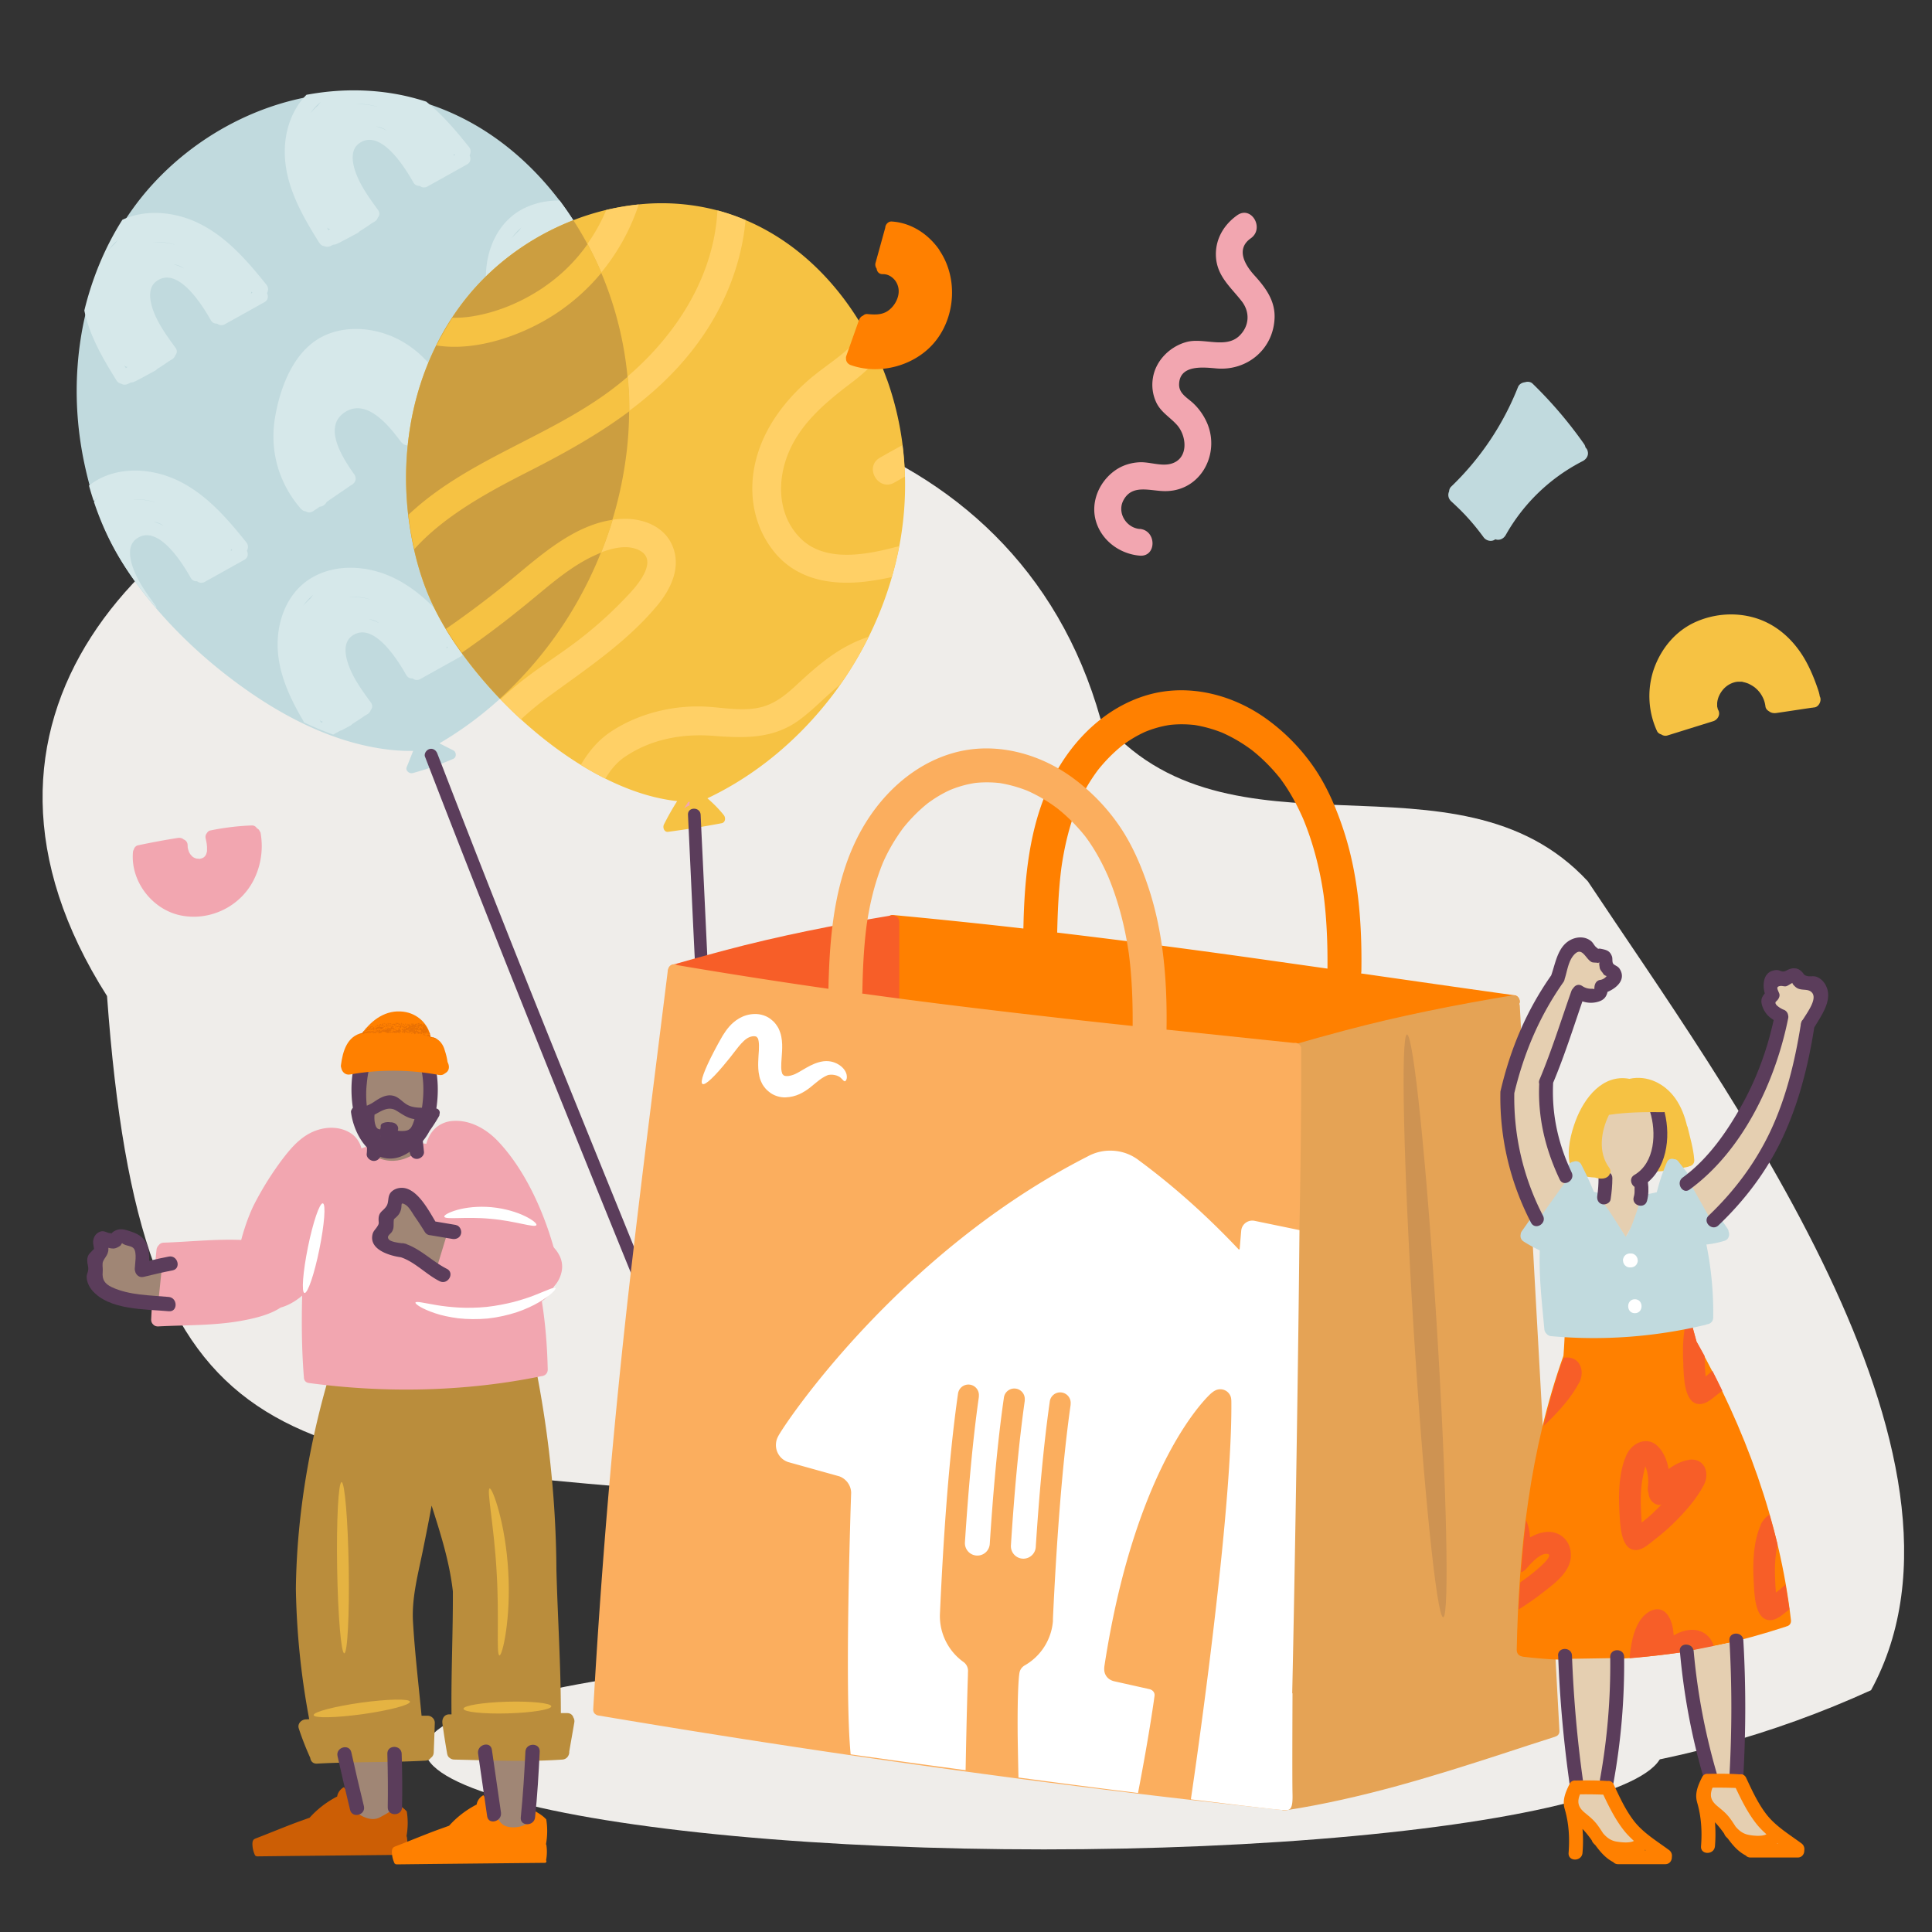 <svg xmlns="http://www.w3.org/2000/svg" viewBox="0 0 200 200"><rect x="0" y="0" width="200" height="200" fill="#333333" stroke="none"/><defs><style>.cls-1{fill:none}.cls-2{fill:#f2a6b0}.cls-3{fill:#f6c243}.cls-4{fill:#f75e28}.cls-5{fill:#e87003}.cls-6{fill:#fff}.cls-7{fill:#e5cfb1}.cls-8{fill:#ffd066}.cls-11{fill:#efedea}.cls-12{fill:#e5b342}.cls-13{fill:#ff8000}.cls-14{fill:#a08675}.cls-15{fill:#c1dade}.cls-18{fill:#d6e8ea}.cls-21{fill:#5b3d5b}</style></defs><path class="cls-11" d="M11.08 103.11c3.5 48.23 17.48 47.7 61.36 51.48 32.52 28.65 80.29 39.05 121.25 20.38 13.25-24.31-15.25-62.54-29.32-83.74-13.6-14.66-37.22-.73-50.45-16.83C96.36 12.08-25.03 46.34 11.08 103.11Z" id="BG_Strong"/><g id="Illustrations"><path d="M26.4 190.35s.02-.02.03-.02c1.49-.57 2.96-1.19 4.45-1.74l1.17-.42a9.9 9.9 0 0 1 2.86-2.2v-.04c.07-.37.31-.69.63-.89.06-.04.12 0 .13.06 0 0 .02 0 .02.02.3.35.59.7.89 1.05.28.32.58.64.93.89.34.24.74.43 1.16.46.43.04.84-.11 1.21-.3.18-.1.38-.2.55-.32.12-.09.24-.2.36-.28.03-.02.06-.02.09 0 .22.12.43.25.64.39.2.14.39.29.55.47.02 0 .04.03.04.06.14.84.12 1.71-.03 2.55.02.02.04.04.04.07.08.53.07 1.06-.03 1.58.07.09.04.26-.11.27l-6.02.06-5.89.06-3.44.04s-.06 0-.08-.02h-.05l-.01-.03c-.03 0-.07-.02-.09-.06-.14-.3-.23-.62-.26-.96-.02-.25-.04-.61.23-.74Z" style="fill:#cc5e05"/><path class="cls-13" d="M40.84 191.18s.02-.02.03-.02c1.49-.57 2.96-1.19 4.45-1.74l1.17-.42a9.9 9.9 0 0 1 2.86-2.2v-.04c.07-.37.31-.69.63-.89.06-.04.12 0 .13.06 0 0 .02 0 .02.02.3.35.59.7.89 1.05.28.32.58.64.93.89.34.24.74.43 1.16.46.43.04.84-.11 1.21-.3.18-.1.38-.2.55-.32.12-.09.24-.2.36-.28.03-.02.06-.02.09 0 .22.12.43.25.64.39.2.14.39.29.55.47.02 0 .04.03.04.06.14.84.12 1.71-.03 2.55.02.02.04.04.04.07.08.53.07 1.06-.03 1.58.07.09.04.26-.11.27l-6.02.06-5.89.06-3.44.04s-.06 0-.08-.02h-.05l-.01-.03c-.03 0-.07-.02-.09-.06-.14-.3-.23-.62-.26-.96-.02-.25-.04-.61.23-.74Z"/><ellipse class="cls-11" cx="108.06" cy="181.14" rx="64.05" ry="10.31"/><g id="Cupcake_balloon"><path class="cls-15" d="M61.98 27.64c-2.5-5.6-6.47-10.65-11.64-14-2.55-1.65-5.39-2.87-8.36-3.52-3.15-.68-6.4-.71-9.57-.18-6.35 1.06-12.32 4.42-16.65 9.18-4.66 5.12-7.21 11.82-7.72 18.68-.27 3.51 0 7.06.76 10.49.68 3.11 1.74 6.19 3.3 8.97 1.37 2.43 3.09 4.67 4.96 6.73 2.09 2.3 4.4 4.4 6.88 6.28 4.73 3.59 10.3 6.62 16.27 7.33.85.1 1.71.15 2.56.13-.22.56-.44 1.12-.67 1.68-.15.37.28.71.62.62 1.44-.39 2.84-.88 4.21-1.48.35-.15.32-.71 0-.87-.46-.23-.92-.47-1.38-.7l-.06-.03c5.26-3.08 9.71-7.47 13.02-12.59 3.53-5.46 5.77-11.75 6.43-18.22a36.5 36.5 0 0 0-2.96-18.5Z"/><path class="cls-1" d="M37.42 21.89v.02h.02l-.01-.02ZM59.9 24.04l-.06-.03c-.73-.21-1.47-.31-2.24-.23.78-.04 1.56.05 2.3.26ZM54.98 36.69a.683.683 0 0 1-.34-.17c.06.09.11.18.17.28.05-.04.11-.07.16-.11ZM46.99 15.91c0 .07-.02.14-.05.2l.16-.09s-.07-.08-.11-.11ZM40.04 13.52c-.33-.24-.7-.4-1.12-.44.39.09.76.24 1.12.44ZM60.86 26.51c-.33-.24-.7-.4-1.12-.44.39.09.76.24 1.12.44ZM59.67 53.12c-2.35 1.55-.12 4.86.97 6.41.09.13.14.25.15.38.99-2.01 1.81-4.09 2.46-6.23-1.08-.88-2.33-1.38-3.58-.56ZM52.97 24.68c.23-.28.48-.53.76-.77.09-.12.17-.24.27-.35-.4.33-.74.71-1.02 1.12ZM58.24 34.88v.02h.02l-.01-.02ZM43.27 43.41c-.12-.16-.25-.32-.38-.48.13.25.25.49.35.72 0 .02 0 .03.01.05.07-.04.14-.08.2-.12a.548.548 0 0 1-.18-.16ZM16.97 54.45c-.33-.24-.7-.4-1.12-.44.39.09.76.24 1.12.44ZM16.01 51.98l-.06-.03c-.73-.21-1.47-.31-2.24-.23.78-.04 1.56.05 2.3.26ZM23.92 56.83c0 .07-.02.14-.05.2.05-.03.11-.06.16-.09-.04-.04-.07-.08-.11-.11ZM10.1 51.5c-.14.12-.27.24-.4.37 0 .03.02.05.03.08.04-.03.07-.07.11-.1.09-.12.17-.24.27-.35ZM31.4 62.7c.23-.28.48-.53.76-.77.09-.12.17-.24.27-.35-.4.33-.74.71-1.02 1.12ZM39.07 11.05l-.06-.03c-.73-.21-1.47-.31-2.24-.23.78-.04 1.56.05 2.3.26ZM39.29 64.52c-.33-.24-.7-.4-1.12-.44.39.09.76.24 1.12.44ZM46.25 66.91c0 .07-.02.14-.05.2l.16-.09s-.07-.08-.11-.11ZM33.25 74.81l.16-.11a.62.62 0 0 1-.33-.17c.06.09.11.18.17.28ZM38.33 62.05l-.06-.03c-.73-.21-1.47-.31-2.24-.23.78-.04 1.56.05 2.3.26ZM36.68 72.9v.02h.02l-.01-.02ZM19.06 27.79c-.33-.24-.7-.4-1.12-.44.39.09.76.24 1.12.44ZM26.02 30.18c0 .07-.02.14-.05.2.05-.03.11-.06.16-.09-.04-.04-.07-.08-.11-.11ZM16.45 36.16v.02h.02l-.01-.02ZM32.9 10.92c.09-.12.17-.24.27-.35-.4.33-.74.71-1.02 1.12.23-.28.48-.53.76-.77ZM34.16 23.71a.62.62 0 0 1-.33-.17c.06.09.11.18.17.28.05-.04.11-.07.16-.11Z"/><path class="cls-1" d="M60.32 60.66s-.04.03-.06.04c-.82.56-1.63 1.12-2.45 1.68-.15.28-.43.49-.73.5-.21.15-.43.29-.64.44-.3.21-.6.18-.82.04a.8.8 0 0 1-.51-.28c-2.28-2.63-3.24-6-2.66-9.43.47-2.79 1.63-6.06 3.99-7.81 2.22-1.65 5.34-1.68 7.85-.69.2.08.39.16.58.25.41-4.74-.11-9.5-1.53-14.02-1.05-1.76-3.34-5.04-5.36-3.51-1.13.85-.5 2.71 0 3.75.53 1.11 1.26 2.11 1.99 3.11.22.3.16.59-.02.8-.05.16-.15.3-.35.42-.11.07-.22.13-.33.2-.4.28-.8.55-1.21.8-.06.07-.13.13-.22.18-.32.17-.64.34-.95.51-.14.08-.28.15-.42.23l-.57.3c-.05.03-.11.05-.16.07-.01 0-.02.01-.04.02-.12.06-.24.08-.36.08-.09.04-.18.09-.27.13-.25.12-.48.11-.66.02a.698.698 0 0 1-.51-.34c-1.77-2.83-3.53-5.91-3.56-9.34-.02-2.79 1.15-5.65 3.67-7.04 1.22-.68 2.59-.97 3.97-.95-2.14-2.87-4.74-5.4-7.75-7.35a25.665 25.665 0 0 0-6.07-2.9c1.67 1.35 3.09 3.03 4.42 4.68.23.29.21.63.07.89.15.32.11.72-.28.94-1.36.76-2.71 1.51-4.07 2.27-.3.17-.6.11-.81-.06a.67.67 0 0 1-.66-.36c-.84-1.5-3.41-5.7-5.65-4.01-1.13.85-.5 2.71 0 3.75.53 1.11 1.26 2.11 1.99 3.11.22.3.16.59-.02.8-.05.16-.15.3-.35.42-.11.07-.22.13-.33.2-.4.28-.8.55-1.21.8-.06.07-.13.13-.22.18-.32.17-.64.34-.95.51-.14.08-.28.15-.42.22l-.57.3c-.05.03-.11.05-.16.07-.01 0-.02.01-.04.02-.12.06-.24.08-.36.08-.09.04-.18.09-.27.13-.25.12-.48.11-.66.02a.698.698 0 0 1-.51-.34c-1.77-2.83-3.53-5.91-3.56-9.34-.02-2.2.71-4.43 2.25-5.97-6.16 1.16-11.91 4.46-16.12 9.08a27.9 27.9 0 0 0-2.94 3.86c2.39-1.1 5.26-.84 7.62.23 3.02 1.37 5.25 3.95 7.28 6.48.23.29.21.63.07.89.15.32.11.72-.28.94-1.36.76-2.71 1.51-4.07 2.27-.3.17-.6.11-.81-.06a.67.67 0 0 1-.66-.36c-.84-1.5-3.41-5.7-5.65-4.01-1.13.85-.5 2.71 0 3.75.53 1.11 1.26 2.11 1.99 3.11.22.3.16.59-.02.8-.05.16-.15.3-.35.42-.11.07-.22.13-.33.2-.4.28-.8.55-1.21.8-.06.07-.13.13-.22.18-.32.17-.64.34-.95.51-.14.08-.28.15-.42.23l-.57.3c-.05.03-.11.05-.16.07-.01 0-.02.01-.04.02-.12.06-.24.08-.36.08-.09.04-.18.09-.27.13-.25.12-.48.11-.66.02a.698.698 0 0 1-.51-.34c-1.4-2.24-2.8-4.64-3.33-7.24-.43 1.78-.71 3.6-.85 5.43-.27 3.51 0 7.06.76 10.49.16.73.34 1.46.55 2.19.28-.22.57-.42.89-.6 2.48-1.38 5.59-1.16 8.11-.02 3.02 1.37 5.25 3.95 7.28 6.48.23.29.21.63.07.89.15.32.11.72-.28.94-1.36.76-2.71 1.51-4.07 2.27-.3.17-.6.11-.81-.06a.67.67 0 0 1-.66-.36c-.84-1.5-3.41-5.7-5.65-4.01-1.13.85-.5 2.71 0 3.75.53 1.11 1.26 2.11 1.99 3.11.08.11.12.22.13.32l.72.81c2.09 2.3 4.4 4.4 6.88 6.28 2.37 1.81 4.96 3.47 7.71 4.76-1.46-2.46-2.74-5.12-2.76-8.03-.02-2.79 1.15-5.65 3.67-7.04 2.48-1.38 5.59-1.16 8.11-.02 3.02 1.37 5.25 3.95 7.28 6.48.23.29.21.63.07.89.15.32.11.72-.28.94-1.36.76-2.71 1.51-4.07 2.27-.3.17-.6.11-.81-.06a.67.67 0 0 1-.66-.36c-.84-1.5-3.41-5.7-5.65-4.01-1.13.85-.5 2.71 0 3.75.53 1.11 1.26 2.11 1.99 3.11.22.3.16.59-.02.8-.05.16-.15.3-.35.42-.11.07-.22.13-.33.2-.4.28-.8.55-1.21.8-.06.07-.13.13-.22.18-.32.17-.64.34-.95.51-.14.08-.28.15-.42.23l-.39.21c1.81.64 3.67 1.11 5.58 1.33.85.1 1.71.15 2.56.13-.22.56-.44 1.12-.67 1.68-.15.37.28.71.62.62 1.44-.39 2.84-.88 4.21-1.48.35-.15.32-.71 0-.87-.46-.23-.92-.47-1.38-.7l-.06-.03c5.26-3.08 9.71-7.47 13.02-12.59.75-1.15 1.43-2.34 2.06-3.56-.04.03-.08.05-.12.07ZM46.26 43.65c-.32.52-.94.81-1.45 1.11-.72.42-1.44.84-2.17 1.26-.44.25-.9.07-1.17-.31-1.16-1.57-3.49-4.52-5.78-3.01-2.35 1.55-.12 4.86.97 6.41.34.48.08.94-.32 1.14-.02.02-.04.03-.06.04-.82.56-1.63 1.12-2.45 1.68-.15.28-.43.49-.73.5-.21.15-.43.29-.64.44-.3.21-.6.18-.82.04a.8.8 0 0 1-.51-.28c-2.28-2.63-3.24-6-2.66-9.43.47-2.79 1.63-6.06 3.99-7.81 2.22-1.65 5.34-1.68 7.85-.69 2.4.95 4.45 2.82 5.52 5.18.48 1.07 1.12 2.63.43 3.74Z"/><path class="cls-1" d="M13.19 37.98a.683.683 0 0 1-.34-.17c.06.09.11.18.17.28.05-.04.11-.07.16-.11ZM18.1 25.32l-.06-.03c-.73-.21-1.47-.31-2.24-.23.78-.04 1.56.05 2.3.26ZM11.17 25.96c.23-.28.48-.53.76-.77.09-.12.17-.24.27-.35-.4.33-.74.71-1.02 1.12Z"/><path class="cls-18" d="M40.31 34.72c-2.5-.99-5.62-.97-7.85.69-2.36 1.75-3.52 5.02-3.99 7.81-.58 3.43.38 6.8 2.66 9.43.16.18.34.27.51.28.23.15.52.17.82-.04.21-.15.43-.29.64-.44.29 0 .57-.21.73-.5.82-.56 1.63-1.12 2.45-1.68.02-.01.04-.03.06-.04.41-.2.66-.66.32-1.14-1.09-1.55-3.32-4.86-.97-6.41 2.28-1.51 4.61 1.44 5.78 3.01.28.37.74.56 1.17.31.72-.42 1.44-.84 2.17-1.26.51-.3 1.12-.59 1.45-1.11.69-1.12.05-2.68-.43-3.74-1.07-2.36-3.12-4.23-5.52-5.18Zm2.94 8.96s0-.03-.01-.05c-.09-.23-.21-.47-.35-.72.13.16.26.32.38.48.05.07.12.12.18.16-.07.04-.14.08-.2.12ZM56.44 45.83c-2.36 1.75-3.52 5.02-3.99 7.81-.58 3.43.38 6.8 2.66 9.43.16.18.34.27.51.28.23.15.52.17.82-.04.21-.15.43-.29.64-.44.29 0 .57-.21.73-.5.82-.56 1.63-1.12 2.45-1.68.02-.01.04-.03.06-.04.04-.02.08-.05.12-.07.12-.23.24-.46.35-.69a.796.796 0 0 0-.15-.38c-1.09-1.55-3.32-4.86-.97-6.41 1.24-.82 2.5-.32 3.58.56.77-2.52 1.3-5.12 1.57-7.75.02-.18.03-.36.05-.53a5.96 5.96 0 0 0-.58-.25c-2.5-.99-5.62-.97-7.85.69ZM50.32 28.78c.02 3.43 1.79 6.51 3.56 9.34.13.21.32.32.51.34.19.09.42.1.66-.02.09-.04.18-.09.27-.13.11 0 .23-.02.36-.08.01 0 .02-.01.04-.02.05-.02.11-.04.16-.07l.57-.3c.14-.07.28-.15.42-.23.32-.17.64-.34.95-.51.09-.05.16-.11.22-.18.41-.26.82-.52 1.21-.8.11-.07.22-.13.33-.2.19-.11.3-.26.35-.42.18-.21.24-.5.02-.8-.72-.99-1.46-2-1.99-3.11-.49-1.04-1.13-2.89 0-3.75 2.02-1.53 4.31 1.76 5.36 3.51-.42-1.34-.91-2.65-1.49-3.94a35.165 35.165 0 0 0-3.89-6.65c-1.38-.02-2.75.28-3.97.95-2.52 1.4-3.69 4.26-3.67 7.04Zm3.4-4.88c-.27.24-.52.5-.76.77.28-.42.62-.8 1.02-1.12-.09.11-.18.23-.27.35Zm4.52 10.97v.02-.02Zm1.49-8.81c.43.04.8.2 1.12.44-.36-.2-.74-.35-1.12-.44Zm.1-2.06.06.03a7.14 7.14 0 0 0-2.3-.26c.77-.08 1.51.02 2.24.23Zm-4.85 12.69c-.05.04-.11.07-.16.11-.06-.09-.11-.18-.17-.28.11.1.22.16.34.17ZM33.06 25.14c.13.21.32.32.51.34.19.09.42.1.66-.02.09-.04.18-.09.27-.13.11 0 .23-.02.36-.08.01 0 .02-.01.04-.02.05-.02.11-.04.16-.07l.57-.3c.14-.07.28-.15.42-.22.32-.17.64-.34.95-.51.09-.05.16-.11.22-.18.41-.26.82-.52 1.21-.8.11-.07.22-.13.33-.2.19-.11.3-.26.35-.42.18-.21.24-.5.02-.8-.72-.99-1.46-2-1.99-3.11-.49-1.04-1.13-2.89 0-3.75 2.23-1.69 4.8 2.51 5.65 4.01.16.28.41.38.66.36.21.17.5.23.81.06 1.36-.76 2.71-1.51 4.07-2.27.4-.22.44-.62.28-.94.14-.26.17-.6-.07-.89-1.33-1.66-2.75-3.34-4.42-4.68-.75-.24-1.52-.45-2.29-.62-3.15-.68-6.4-.71-9.57-.18l-.53.09c-1.54 1.54-2.27 3.78-2.25 5.97.02 3.43 1.79 6.51 3.56 9.34Zm4.37-3.24v.02-.02ZM47 15.92s.07.08.11.11l-.16.09c.03-.07.04-.13.05-.2Zm-8.08-2.83c.43.04.8.2 1.12.44-.36-.2-.74-.35-1.12-.44Zm.1-2.06.06.03a7.14 7.14 0 0 0-2.3-.26c.77-.08 1.51.02 2.24.23Zm-4.85 12.69c-.05.04-.11.07-.16.11-.06-.09-.11-.18-.17-.28.11.1.22.16.33.17Zm-.99-13.14c-.09.11-.18.23-.27.35-.27.24-.52.5-.76.77.28-.42.62-.8 1.02-1.12ZM35.31 75.63c.32-.17.64-.34.95-.51.09-.05.16-.11.22-.18.41-.26.82-.52 1.21-.8.11-.07.22-.13.33-.2.19-.11.3-.26.35-.42.18-.21.24-.5.02-.8-.72-.99-1.46-2-1.99-3.11-.49-1.04-1.13-2.89 0-3.75 2.23-1.69 4.8 2.51 5.65 4.01.16.28.41.38.66.36.21.17.5.23.81.06 1.36-.76 2.71-1.51 4.07-2.27.4-.22.44-.62.28-.94.14-.26.17-.6-.07-.89-2.03-2.53-4.26-5.11-7.28-6.48-2.52-1.14-5.63-1.36-8.11.02-2.52 1.4-3.69 4.26-3.67 7.04.02 2.91 1.3 5.57 2.76 8.03.98.46 1.97.88 2.99 1.24l.39-.21c.14-.07.28-.15.42-.23Zm1.37-2.73v.02-.02Zm9.57-5.98s.07.08.11.11l-.16.09c.03-.07.04-.13.05-.2Zm-8.08-2.83c.43.04.8.2 1.12.44-.36-.2-.74-.35-1.12-.44Zm.1-2.06.06.03a7.14 7.14 0 0 0-2.3-.26c.77-.08 1.51.02 2.24.23Zm-6.11-.1c-.27.24-.52.5-.76.77.28-.42.62-.8 1.02-1.12-.09.11-.18.23-.27.35Zm1.1 12.89c-.06-.09-.11-.18-.17-.28.11.1.22.16.33.17l-.16.11ZM12.6 39.75c.19.09.42.1.66-.02.09-.04.18-.09.27-.13.11 0 .23-.02.36-.08.01 0 .02-.01.04-.02.05-.02.11-.04.16-.07l.57-.3c.14-.07.28-.15.42-.23.32-.17.64-.34.95-.51.09-.05.16-.11.22-.18.41-.26.82-.52 1.21-.8.11-.07.22-.13.33-.2.19-.11.3-.26.35-.42.18-.21.24-.5.02-.8-.72-.99-1.46-2-1.99-3.11-.49-1.04-1.13-2.89 0-3.75 2.23-1.69 4.8 2.51 5.65 4.01.16.28.41.38.66.36.21.17.5.23.81.06 1.36-.76 2.71-1.51 4.07-2.27.4-.22.44-.62.28-.94.14-.26.17-.6-.07-.89-2.03-2.53-4.26-5.11-7.28-6.48-2.36-1.07-5.23-1.33-7.62-.23-1.83 2.88-3.13 6.07-3.94 9.39.53 2.61 1.93 5 3.33 7.24.13.21.32.32.51.34Zm3.85-3.58v.02-.02Zm9.57-5.98s.07.08.11.11c-.05.03-.11.06-.16.09.03-.07.04-.13.05-.2Zm-8.08-2.83c.43.04.8.2 1.12.44-.36-.2-.74-.35-1.12-.44Zm.1-2.06.06.03a7.14 7.14 0 0 0-2.3-.26c.77-.08 1.51.02 2.24.23Zm-4.85 12.69c-.05.04-.11.07-.16.11-.06-.09-.11-.18-.17-.28.11.1.22.16.34.17Zm-2.02-12.01c.28-.42.62-.8 1.02-1.12-.09.11-.18.23-.27.35-.27.24-.52.5-.76.77ZM14.09 59.55c-.49-1.04-1.13-2.89 0-3.75 2.23-1.69 4.8 2.51 5.65 4.01.16.28.41.38.66.36.21.17.5.23.81.06 1.36-.76 2.71-1.51 4.07-2.27.4-.22.44-.62.28-.94.14-.26.17-.6-.07-.89-2.03-2.53-4.26-5.11-7.28-6.48-2.52-1.14-5.63-1.36-8.11.02-.32.18-.62.38-.89.6.15.53.31 1.06.49 1.59.13-.13.26-.26.4-.37-.09.11-.18.23-.27.35-.04.03-.07.07-.11.1.59 1.77 1.33 3.49 2.24 5.11 1.19 2.12 2.65 4.08 4.24 5.92a.659.659 0 0 0-.13-.32c-.72-.99-1.46-2-1.99-3.11Zm9.84-2.71s.07.08.11.11c-.05.03-.11.06-.16.09.03-.07.04-.13.05-.2Zm-8.08-2.83c.43.04.8.2 1.12.44-.36-.2-.74-.35-1.12-.44Zm.1-2.06.06.03a7.14 7.14 0 0 0-2.3-.26c.77-.08 1.51.02 2.24.23Z"/></g><path class="cls-21" d="M44 78.34c2 5.19 4.02 10.37 6.07 15.54 1.91 4.84 3.84 9.68 5.78 14.51 1.95 4.86 3.92 9.71 5.88 14.56 2.09 5.15 4.18 10.31 6.29 15.45 2.08 5.08 4.26 10.15 7.07 14.88.35.59.71 1.17 1.08 1.75.45.71 1.59.05 1.14-.66-2.94-4.6-5.22-9.58-7.31-14.61-2.14-5.14-4.21-10.31-6.31-15.47-1.97-4.85-3.94-9.71-5.9-14.57a2197.074 2197.074 0 0 1-11.73-29.68c-.26-.68-.53-1.36-.79-2.04-.13-.33-.44-.56-.81-.46-.32.09-.59.48-.46.81Z" id="Balloon_wire1"/><g id="Turmeric_balloon"><path class="cls-2" d="M71.2 82.47c-.48.62-.82 1.34-1.01 2.09-.05.21.02.44.2.58.16.13.43.17.61.04.56-.38.97-.91 1.2-1.55h-1.06l.32 1.4c.06.27.41.49.67.38a1.587 1.587 0 0 0 1.04-1.49l-1.08.14c.21.61.81.94 1.44.83.28-.05.47-.41.38-.67-.1-.3-.37-.44-.67-.38.15-.03.04 0 0 0h.04l-.1-.03c.04 0 .1.05.02 0-.01 0-.02-.01-.03-.02-.03-.02-.02-.01.04.03l-.06-.06c-.04-.04.05.1.01.01-.02-.04-.05-.14 0 0-.09-.26-.32-.43-.6-.39-.26.04-.48.26-.48.54V84v-.03c.01.01-.02.1-.03.11 0 .02-.01.04-.02.05-.01.04 0 .02.02-.04 0 .03-.05.09-.07.12-.07.12.06-.05-.02.03l-.08.08c-.08.08.08-.04-.01 0-.03.02-.18.09-.04.03l.67.38-.32-1.4a.558.558 0 0 0-.53-.4c-.25.01-.44.16-.53.4 0 .03-.02.05-.03.08-.05.12.04-.07 0 0-.03.05-.05.1-.07.15-.03.05-.06.11-.09.16-.02.02-.03.05-.05.07 0 .01-.08.11-.03.04.04-.06-.01.02-.02.02-.02.02-.04.04-.05.06-.04.05-.09.09-.13.13-.04.04-.08.07-.12.11-.1.09.06-.04 0 0l-.09.06.8.62c.04-.18.1-.35.16-.53.02-.04.03-.09.05-.13 0-.01.05-.13.02-.06-.03.07.03-.07.04-.08l.06-.12c.16-.32.35-.63.57-.91.08-.11.09-.3.05-.42-.04-.13-.13-.27-.25-.33-.29-.15-.56-.05-.75.2h-.01Z"/><path class="cls-3" d="M91.81 39.27c-1.87-5.24-5.07-10.06-9.5-13.48-2.17-1.67-4.62-2.97-7.25-3.78-2.77-.85-5.72-1.14-8.6-.88-5.86.51-11.48 3.09-15.77 7.11-4.52 4.23-7.31 10.06-8.26 16.15-.49 3.12-.52 6.3-.11 9.43.39 2.9 1.11 5.8 2.33 8.47 1.05 2.31 2.45 4.45 4 6.45a45.39 45.39 0 0 0 5.76 6.16c2.13 1.89 4.44 3.6 6.93 5 2.3 1.28 4.78 2.33 7.37 2.82.46.09.92.16 1.39.21-.5.78-.95 1.59-1.37 2.42-.15.3.02.82.44.76 1.85-.25 3.69-.54 5.53-.89.41-.08.44-.58.22-.85-.51-.63-1.08-1.21-1.69-1.73 5.09-2.41 9.49-6.14 12.91-10.61 3.54-4.64 6-10.15 7.03-15.9 1-5.64.58-11.45-1.35-16.85ZM71.39 83.38c-.09.03-.18.06-.26.11-.12.06-.22.13-.32.21.14-.23.29-.46.44-.69h.18c-.06.11-.08.24-.04.37Z"/><path class="cls-1" d="M71.25 83.01c-.15.23-.3.46-.44.69.1-.08.21-.15.32-.21.09-.04.17-.08.26-.11a.483.483 0 0 1 .04-.37h-.18ZM88.21 39.57c-2.68 2.03-5.34 4.21-6.63 7.42-1.19 2.96-1.02 6.54 1.4 8.84 2.54 2.41 6.73 1.59 9.78.79.11-.03.21-.05.32-.08.03-.14.05-.27.08-.41.4-2.25.57-4.52.51-6.78-.36.2-.73.41-1.09.62-1.67.96-3.16-1.61-1.5-2.57.78-.44 1.56-.88 2.34-1.31-.29-2.31-.83-4.6-1.62-6.81-.27-.76-.57-1.5-.9-2.24-.78.94-1.72 1.79-2.7 2.53ZM60.31 65.93a42.22 42.22 0 0 0 5-4.64c.88-.96 2.79-3.32.92-4.31-1.53-.82-3.7 0-5.11.7-1.9.95-3.55 2.28-5.18 3.63-1.75 1.45-3.52 2.88-5.35 4.24-.93.69-1.86 1.36-2.81 2.01.29.4.58.79.88 1.18a45.8 45.8 0 0 0 3.16 3.66c.87-.81 1.78-1.58 2.74-2.31 1.89-1.43 3.9-2.69 5.75-4.15ZM48.91 32.73c2.67-.44 5.2-1.53 7.42-3.06 2.88-1.97 5.08-4.77 6.42-7.93a27.013 27.013 0 0 0-12.07 6.5 25.748 25.748 0 0 0-3.89 4.64c.71.02 1.42-.04 2.11-.15Z"/><path class="cls-1" d="M63.32 75.69c2.88-1.88 6.5-2.74 9.91-2.53 1.76.11 3.62.46 5.37.09 1.52-.33 2.7-1.27 3.82-2.31 2.29-2.13 4.47-4.04 7.5-5.02.98-1.98 1.79-4.05 2.4-6.18-.93.21-1.86.38-2.83.48-3.49.38-6.99-.21-9.32-3.06-2.25-2.75-2.79-6.4-1.85-9.79.93-3.39 3.21-6.26 5.89-8.46 1.38-1.13 2.92-2.08 4.16-3.37.38-.4.77-.9 1.05-1.46-1.82-3.19-4.2-6.05-7.12-8.3-1.58-1.21-3.3-2.23-5.13-3.01-.34 3.78-1.63 7.47-3.6 10.72-4.37 7.2-11.45 11.49-18.76 15.22-4.03 2.05-8.76 4.55-11.96 8.11.42 1.87 1 3.71 1.79 5.45.44.96.94 1.89 1.48 2.8.11-.08.23-.16.34-.23 2.27-1.57 4.46-3.24 6.58-5 3.3-2.73 7.1-6.14 11.67-6.15 2 0 4.06.84 4.88 2.77.96 2.25-.16 4.53-1.61 6.26-3.22 3.83-7.34 6.53-11.33 9.46-.96.7-1.86 1.46-2.72 2.26.16.14.32.29.48.43 1.78 1.58 3.69 3.03 5.73 4.29.8-1.38 1.82-2.59 3.19-3.49Z"/><path class="cls-1" d="M74.26 21.78a22.77 22.77 0 0 0-7.8-.65l-.34.03c-1.5 4.55-4.46 8.54-8.55 11.25-3.3 2.19-8.19 3.99-12.41 3.33a29.713 29.713 0 0 0-2.73 8.64c-.46 2.94-.51 5.93-.17 8.88 5.98-5.64 14.2-7.93 20.76-12.75 6.06-4.46 10.84-11.11 11.24-18.73ZM82.84 74.46c-2.75 2.06-5.78 1.95-9.05 1.7-3.18-.24-6.42.34-9.09 2.18-.83.57-1.48 1.35-2.01 2.25 1.91.96 3.93 1.71 6.03 2.11.46.09.92.16 1.39.21-.5.78-.95 1.59-1.37 2.42-.15.3.02.82.44.76 1.85-.25 3.69-.54 5.53-.89.41-.08.44-.58.22-.85-.51-.63-1.08-1.21-1.69-1.73 5.09-2.41 9.49-6.14 12.91-10.61.3-.39.58-.78.86-1.18-1.42 1.15-2.67 2.5-4.16 3.62ZM71.4 83.38c-.09.03-.18.06-.26.11-.12.06-.22.13-.32.21.14-.23.29-.46.44-.69h.18c-.06.11-.08.24-.04.37Z"/><path class="cls-8" d="M64.69 78.35c2.68-1.83 5.92-2.42 9.09-2.18 3.26.25 6.3.36 9.05-1.7 1.49-1.12 2.74-2.47 4.16-3.62 1.1-1.56 2.08-3.21 2.93-4.93-3.02.98-5.2 2.89-7.5 5.02-1.12 1.04-2.29 1.98-3.82 2.31-1.75.38-3.61.02-5.37-.09-3.41-.21-7.03.65-9.91 2.53-1.37.89-2.39 2.11-3.19 3.49.4.24.8.48 1.2.71.44.25.89.48 1.34.71.53-.9 1.18-1.68 2.01-2.25ZM84.21 38.91c-2.68 2.2-4.96 5.07-5.89 8.46-.94 3.39-.4 7.04 1.85 9.79C82.5 60 86 60.6 89.49 60.22c.96-.11 1.9-.28 2.83-.48.3-1.06.56-2.13.76-3.2-.11.03-.21.06-.32.08-3.05.8-7.24 1.62-9.78-.79-2.42-2.29-2.6-5.87-1.4-8.84 1.29-3.21 3.96-5.39 6.63-7.42.98-.74 1.93-1.59 2.7-2.53a30.18 30.18 0 0 0-1.49-2.95c-.29.55-.67 1.06-1.05 1.46-1.24 1.29-2.78 2.24-4.16 3.37Z"/><path class="cls-8" d="M92.58 49.96c.36-.21.73-.41 1.09-.62-.03-1.09-.11-2.18-.25-3.26-.78.43-1.57.86-2.34 1.31-1.66.95-.16 3.52 1.5 2.57ZM54.82 48.72c7.31-3.73 14.39-8.02 18.76-15.22 1.97-3.25 3.26-6.93 3.6-10.72-.69-.29-1.4-.55-2.11-.77-.27-.08-.53-.16-.8-.23-.41 7.62-5.18 14.27-11.24 18.73-6.56 4.83-14.78 7.11-20.76 12.75l.06.55c.13 1.01.31 2.02.54 3.02 3.2-3.56 7.93-6.06 11.96-8.11ZM67.99 62.74c1.45-1.73 2.57-4.01 1.61-6.26-.82-1.93-2.88-2.77-4.88-2.77-4.57 0-8.36 3.41-11.67 6.15a99.882 99.882 0 0 1-6.58 5c-.11.08-.23.16-.34.23.51.85 1.06 1.67 1.64 2.48.95-.66 1.89-1.33 2.81-2.01 1.83-1.36 3.6-2.78 5.35-4.24 1.63-1.35 3.28-2.68 5.18-3.63 1.41-.71 3.58-1.52 5.11-.7 1.87.99-.05 3.36-.92 4.31a42.22 42.22 0 0 1-5 4.64c-1.86 1.47-3.87 2.72-5.75 4.15-.96.72-1.87 1.49-2.74 2.31.68.71 1.39 1.4 2.12 2.07.86-.8 1.77-1.55 2.72-2.26 3.99-2.93 8.11-5.63 11.33-9.46ZM57.57 32.42c4.09-2.71 7.05-6.7 8.55-11.25-1.13.12-2.26.31-3.36.57-1.34 3.17-3.55 5.96-6.42 7.93-2.22 1.52-4.76 2.62-7.42 3.06-.68.11-1.4.17-2.11.15-.6.92-1.15 1.88-1.65 2.87 4.22.67 9.11-1.14 12.41-3.33Z"/></g><path class="cls-21" d="M78.06 155.11c-.67-4.92-1.29-9.85-1.83-14.79-.49-4.42-.92-8.85-1.29-13.29-.35-4.25-.65-8.5-.91-12.75-.27-4.4-.5-8.81-.71-13.22-.24-4.92-.46-9.84-.7-14.76l-.09-1.95c-.04-.84-1.35-.85-1.31 0 .24 5 .46 10.01.71 15.01.21 4.47.44 8.94.71 13.4.25 4.27.54 8.54.89 12.81.35 4.42.77 8.83 1.24 13.24a549.196 549.196 0 0 0 2.05 16.65c.05.35.5.54.81.46.38-.11.51-.46.46-.81Z" id="Balloon_wire2"/><g id="Layer_10"><path d="M58.51 64.36c3.53-5.46 5.77-11.75 6.43-18.22a36.5 36.5 0 0 0-2.96-18.5c-.75-1.67-1.63-3.3-2.63-4.84-3.2 1.24-6.16 3.09-8.66 5.44-4.52 4.23-7.31 10.06-8.26 16.15-.49 3.12-.52 6.3-.11 9.43.39 2.9 1.11 5.8 2.33 8.47 1.05 2.31 2.45 4.45 4 6.45.97 1.25 2.01 2.45 3.1 3.59 2.58-2.35 4.86-5.04 6.76-7.97Z" style="fill:#cc9e40"/><path class="cls-1" d="M58.51 64.36c3.53-5.46 5.77-11.75 6.43-18.22a36.5 36.5 0 0 0-2.96-18.5c-.75-1.67-1.63-3.3-2.63-4.84-3.2 1.24-6.16 3.09-8.66 5.44-4.52 4.23-7.31 10.06-8.26 16.15-.49 3.12-.52 6.3-.11 9.43.39 2.9 1.11 5.8 2.33 8.47 1.05 2.31 2.45 4.45 4 6.45.97 1.25 2.01 2.45 3.1 3.59 2.58-2.35 4.86-5.04 6.76-7.97Z"/><path class="cls-1" d="M42.89 56.85c.42 1.87 1 3.71 1.79 5.45.44.96.94 1.89 1.48 2.8.11-.08.23-.16.34-.23 2.27-1.57 4.46-3.24 6.58-5 2.98-2.47 6.36-5.48 10.34-6.05.76-2.5 1.28-5.07 1.54-7.67.12-1.2.18-2.4.19-3.6-3.19 2.38-6.72 4.35-10.31 6.18-4.03 2.05-8.76 4.55-11.96 8.11ZM55.97 61.32c-1.75 1.45-3.52 2.88-5.35 4.24-.93.69-1.86 1.36-2.81 2.01.29.4.58.79.88 1.18.97 1.25 2.01 2.45 3.1 3.59 2.58-2.35 4.86-5.04 6.76-7.97a41.92 41.92 0 0 0 3.7-7.17c-.39.15-.76.32-1.09.49-1.9.95-3.55 2.28-5.18 3.63ZM57.6 32.43c-3.3 2.19-8.19 3.99-12.41 3.33a29.713 29.713 0 0 0-2.73 8.64c-.46 2.94-.51 5.93-.17 8.88 5.98-5.64 14.2-7.93 20.76-12.75.67-.49 1.31-1.01 1.95-1.55-.35-3.69-1.28-7.31-2.74-10.74-1.32 1.6-2.89 3.02-4.66 4.2ZM48.94 32.74c2.67-.44 5.2-1.53 7.42-3.06 1.75-1.2 3.26-2.71 4.47-4.42-.45-.83-.93-1.65-1.45-2.45-3.2 1.24-6.16 3.09-8.66 5.44a25.748 25.748 0 0 0-3.89 4.64c.71.02 1.42-.04 2.11-.15Z"/><path class="cls-3" d="m42.29 53.28.06.55c.13 1.01.31 2.02.54 3.02 3.2-3.56 7.93-6.06 11.96-8.11 3.59-1.83 7.13-3.8 10.31-6.18 0-1.19-.05-2.39-.17-3.57-.63.54-1.28 1.06-1.95 1.55-6.56 4.83-14.78 7.11-20.76 12.75ZM46.51 64.86c-.11.08-.23.16-.34.23.51.85 1.06 1.67 1.64 2.48.95-.66 1.89-1.33 2.81-2.01 1.83-1.36 3.6-2.78 5.35-4.24 1.63-1.35 3.28-2.68 5.18-3.63.33-.16.7-.33 1.09-.49.44-1.11.84-2.24 1.19-3.39-3.98.57-7.36 3.58-10.34 6.05a99.882 99.882 0 0 1-6.58 5ZM56.37 29.68c-2.22 1.52-4.76 2.62-7.42 3.06-.68.11-1.4.17-2.11.15-.6.92-1.15 1.88-1.65 2.87 4.22.67 9.11-1.14 12.41-3.33 1.77-1.18 3.34-2.6 4.66-4.2-.08-.2-.16-.39-.25-.58-.36-.81-.76-1.61-1.18-2.39a17.718 17.718 0 0 1-4.47 4.42Z"/></g><g id="Confetti"><path class="cls-2" d="M117.99 54.76c-1.4-.12-2.36-1.67-1.71-2.94.92-1.79 2.85-.95 4.42-.98 3.64-.05 5.64-3.9 4.24-7.09-.33-.74-.8-1.42-1.39-1.98-.62-.59-1.51-1.01-1.49-1.98.04-2.07 2.52-1.77 3.87-1.65 3.12.27 5.84-1.93 6.01-5.14.1-1.83-.9-3.19-2.07-4.48-.98-1.07-1.98-2.73-.39-3.85 1.45-1.02.07-3.42-1.4-2.39-1.46 1.03-2.33 2.6-2.2 4.38.15 1.97 1.53 3.07 2.66 4.52.89 1.14.8 2.61-.28 3.62-1.41 1.3-3.66.15-5.38.59s-3.24 1.9-3.53 3.73a4.3 4.3 0 0 0 .36 2.57c.49 1 1.4 1.49 2.12 2.29 1.05 1.16 1.24 3.53-.62 4.03-1 .27-2.14-.18-3.16-.16-.93.03-1.83.3-2.59.83-1.66 1.16-2.59 3.28-2.01 5.27s2.44 3.39 4.53 3.57c1.77.15 1.77-2.62 0-2.77Z"/><path class="cls-15" d="M164.34 46.63a.898.898 0 0 0-.21-.31.924.924 0 0 0-.15-.36 43.968 43.968 0 0 0-5.32-6.24c-.21-.21-.53-.24-.8-.15-.3.03-.59.2-.71.48a29.143 29.143 0 0 1-6.94 10.34c-.13.13-.19.3-.2.48-.16.35-.08.75.22 1.03.32.29.63.59.94.89.15.15.3.31.45.46l.05.05s.05.06.06.07c.08.08.15.17.23.25.58.64 1.12 1.31 1.63 2.01.27.36.83.49 1.2.2h.01c.43.15.85-.06 1.07-.44a19.12 19.12 0 0 1 7.96-7.65c.41-.21.68-.64.5-1.11Z"/><path class="cls-13" d="M97.26 25.9c-1.14-1.66-2.93-2.85-4.96-2.97-.35-.02-.65.31-.66.65-.34 1.22-.67 2.43-1.01 3.65-.05.2 0 .42.12.58.03.3.24.58.63.57.28 0 .5.05.75.19.21.12.41.3.55.49.35.49.43 1.06.28 1.63-.16.58-.52 1.12-1.03 1.48-.64.45-1.4.41-2.15.34a.542.542 0 0 0-.43.16c-.19.07-.34.23-.42.44-.44 1.25-.89 2.51-1.33 3.76-.03.09-.03.18-.02.28 0 .29.2.54.48.64 3.03 1.08 6.74.06 8.76-2.45 2.12-2.63 2.34-6.64.42-9.44Z"/><path class="cls-3" d="M188.43 72.2s-.03-.08-.05-.12c-.04-.29-.14-.59-.22-.82-.37-1.08-.82-2.16-1.4-3.14-1.16-1.94-2.87-3.49-5.06-4.15-2.06-.62-4.32-.44-6.27.46-1.92.89-3.33 2.55-4.1 4.5-.85 2.17-.77 4.63.2 6.74.08.18.24.3.43.35.19.13.43.19.67.11l4.72-1.47c.41-.13.72-.58.58-1.02a.663.663 0 0 0-.09-.19c-.02-.07-.04-.15-.06-.23 0-.03-.01-.05-.02-.06v-.39s.02-.14.02-.16c.03-.17.08-.34.14-.5l.1-.21c.04-.07.08-.15.13-.22.35-.55.9-.96 1.58-1.09.02 0 .15-.02.17-.02h.43s.02 0 .06.02c.12.03.23.05.35.09.22.07.26.09.47.2.17.09.35.21.44.28.34.28.55.53.75.88.19.34.3.65.36 1.1.03.22.18.39.37.49.2.17.47.22.76.18 1.23-.18 2.46-.37 3.69-.55.06 0 .13-.01.19-.03h.08c.43-.08.71-.64.58-1.03Z"/><path class="cls-2" d="M26.91 86.12a.526.526 0 0 0-.31-.37.588.588 0 0 0-.52-.3c-1.45.05-2.89.23-4.31.52-.15.03-.27.13-.35.27-.13.15-.18.35-.13.56.05.21.09.42.12.63v.03c0 .05.01.11.02.17v.48c-.02.11-.05.2-.08.3v.01c-.03.05-.05.1-.08.14 0 .02-.05.06-.06.08l-.07.07-.03.03c-.03.02-.07.04-.1.06 0 0-.02.01-.03.02-.04 0-.08.04-.12.04-.05.01-.1.02-.14.04s-.09 0-.13 0c-.04 0-.12-.02-.16-.01h-.02c-.05-.01-.1-.02-.15-.04 0 0-.04-.01-.06-.02h-.02c-.03-.02-.06-.03-.1-.05-.04-.02-.08-.05-.11-.07l-.02-.01c-.08-.08-.15-.15-.22-.23l-.01-.01c-.01-.02-.02-.04-.03-.05a.638.638 0 0 1-.08-.14c-.03-.05-.07-.11-.08-.16 0 0 .04.11.02.04l-.03-.09c-.04-.11-.07-.22-.09-.34v-.05c0-.07 0-.13-.01-.2 0-.25-.17-.49-.41-.57-.15-.14-.37-.19-.59-.16-1.39.22-2.78.48-4.15.77-.21.05-.37.23-.42.44a.62.62 0 0 0-.09.3c-.24 2.97 1.95 5.84 4.84 6.49 3.02.67 6.21-.83 7.63-3.58.8-1.55 1.05-3.32.73-5.03Zm-5.51 1.25v.04-.04Zm-1.22 1.45s.02 0 0 0Zm-.26-.14-.03-.02s.01.01.03.02Zm-.19-.19s-.02-.02-.03-.04c.01.02.03.04.03.04Z"/></g><path class="cls-13" d="M156.85 103.04c-4.32-.6-8.64-1.22-12.95-1.84-1-.14-2-.29-3-.43.02-.1.03-.2.03-.31.07-4.88-.31-9.85-1.84-14.51-.75-2.27-1.71-4.54-3.07-6.51a20.573 20.573 0 0 0-4.79-4.93c-3.53-2.59-8.15-3.8-12.42-2.57s-7.65 4.52-9.68 8.35c-2.38 4.48-2.99 9.64-3.16 14.64l-.03 1.19c-3.93-.45-7.87-.86-11.81-1.24-.57-.05-1.14-.11-1.71-.16-.35-.03-.66.33-.66.66 0 .04 0 .08.01.12-2.27.42-9.8 1.84-11.39 2.2-1.87.42-9.59 2.5-9.6 2.76s5.49 1 5.49 1 17.11 2.45 19.64 2.8 38.14 4.51 38.14 4.51l20.37-4.75.41.06c.55.08 1.1.15 1.65.23.35.05.71-.09.81-.46.09-.31-.11-.76-.46-.81Zm-25.14-3.58c-4.01-.57-8.02-1.12-12.03-1.64-3.41-.45-6.83-.87-10.24-1.28.05-2.23.15-4.47.43-6.68.32-2.25.84-4.46 1.7-6.56.56-1.28 1.27-2.49 2.1-3.6.75-.94 1.59-1.79 2.52-2.54.74-.55 1.53-1.03 2.38-1.41.83-.34 1.69-.58 2.57-.71.84-.09 1.68-.08 2.51.01.99.16 1.95.43 2.88.8 1.1.49 2.13 1.1 3.09 1.82 1.08.86 2.05 1.84 2.91 2.92.97 1.3 1.73 2.71 2.38 4.19 1.05 2.54 1.73 5.22 2.12 7.94.32 2.51.41 5.03.39 7.55l-5.71-.81Z"/><path class="cls-4" d="M93.08 95.36s0-.09-.02-.13c-.1-.37-.46-.52-.81-.46-5.82.97-11.6 2.11-17.31 3.63-1.77.47-3.54.96-5.3 1.47-.81.23-.47 1.5.35 1.27.58-.17 1.15-.33 1.73-.49l7.18 1.3 12.93 1.92c.24.57 1.26.49 1.26-.26v-8.12s0-.08-.01-.12Z"/><path d="M161.43 179.16c-.26-4.94-.53-9.88-.8-14.82-.27-4.94-.53-9.72-.8-14.59s-.53-9.6-.8-14.41c-.27-4.8-.53-9.66-.8-14.49-.27-4.95-.54-9.89-.8-14.84-.03-.62-.07-1.24-.1-1.86 0-.09-.03-.16-.05-.23.05-.14.07-.28.03-.41-.1-.37-.46-.52-.81-.46-5.82.97-11.6 2.11-17.31 3.63-1.77.47-3.54.96-5.3 1.47-.75.21-.51 1.3.16 1.29l-.55 30.81-.5 31.9s.08 11.04-.01 13.94c-.07.01-.14.02-.22.04-.35.05-.55.5-.46.81.1.37.46.51.81.46 3.9-.6 7.75-1.49 11.56-2.53 3.8-1.05 7.2-2.13 10.77-3.29 1.83-.6 3.66-1.2 5.49-1.78.03-.01.07-.03.1-.04.23-.08.41-.27.39-.59Z" style="fill:#e5a355"/><path d="m133.97 107.97-12.9-1.35-.31-.03v-.11c.07-4.88-.31-9.85-1.84-14.51-.75-2.27-1.71-4.54-3.07-6.51a20.573 20.573 0 0 0-4.79-4.93c-3.53-2.59-8.15-3.8-12.42-2.57-4.28 1.23-7.65 4.52-9.68 8.35-2.38 4.48-2.99 9.64-3.16 14.64-.02.47-.03.94-.04 1.41-.46-.07-.91-.13-1.37-.2-4.28-.62-8.54-1.29-12.8-2-.49-.08-.99-.17-1.48-.25a.62.62 0 0 0-.32-.09c-.39 0-.61.3-.66.66-.64 5.16-1.29 10.31-1.93 15.47-.59 4.72-1.16 9.43-1.71 14.15a790.423 790.423 0 0 0-2.82 28.44c-.43 5.4-.81 10.81-1.13 16.22-.04.73-.09 1.45-.13 2.18-.01.25.09.43.25.53.07.05.15.09.24.11 4.52.76 9.04 1.5 13.56 2.21 4.52.71 9.34 1.44 14.01 2.12 4.71.68 9.42 1.34 14.14 1.97a1095.346 1095.346 0 0 0 27.79 3.35c.55.06 1.1.12 1.65.17.16.02.31-.05.43-.16.12-.09.2-.23.22-.41v-.12c-.09-5.75-.13-11.51-.1-17.26.03-5.07.11-10.15.22-15.22.11-4.7.24-9.41.37-14.11.13-4.74.26-9.48.35-14.21.1-5.09.16-10.19.16-15.28v-2.04c0-.46-.39-.67-.74-.63Zm-44.7-5.22c.04-2.3.14-4.6.43-6.88.32-2.25.84-4.46 1.7-6.56.56-1.28 1.27-2.48 2.1-3.6.75-.94 1.59-1.79 2.52-2.54.74-.55 1.53-1.03 2.38-1.41.83-.34 1.69-.58 2.57-.71.84-.09 1.68-.08 2.51.01.99.16 1.95.43 2.88.8 1.1.49 2.13 1.1 3.09 1.82 1.08.86 2.05 1.84 2.91 2.92.97 1.3 1.73 2.71 2.38 4.19 1.05 2.54 1.73 5.22 2.12 7.94.32 2.48.41 4.98.39 7.48-2.84-.31-5.69-.61-8.53-.94-4.05-.46-8.11-.94-12.15-1.45-2.43-.31-4.88-.63-7.32-.97v-.1Z" style="fill:#fbae5e"/><path class="cls-1" d="M131.74 186.06c-.16.46-.5.83-.93 1.04 2.66.16 2.54-.47 2.7-2.79.06-.9.14-3.83.24-7.95-.69 4.12-1.41 7.84-2.01 9.7ZM105.48 173.19c.05-.35.26-.64.55-.8 1.61-.92 2.75-2.6 2.92-4.59v-.25c.34-7.3.89-15.61 1.83-22.13v-.09a1.086 1.086 0 0 0-2.16-.23c-.64 4.47-1.11 9.78-1.45 15.05-.05.71-.66 1.24-1.37 1.19s-1.24-.66-1.2-1.37c.34-5.23.8-10.51 1.43-14.96v-.09a1.086 1.086 0 0 0-2.16-.23c-.65 4.49-1.12 9.83-1.46 15.12a1.287 1.287 0 1 1-2.57-.17c.34-5.25.8-10.56 1.44-15.04v-.09a1.086 1.086 0 0 0-2.16-.23c-.97 6.71-1.54 15.34-1.87 22.82-.06 2.01.9 3.83 2.44 4.93.3.22.48.57.47.96 0 .11 0 .26-.01.37-.13 3.96-.21 7.75-.24 9.87 1.82.25 3.64.5 5.44.73-.02-.88-.05-2.33-.08-4.25-.05-5.46.18-6.56.18-6.56ZM123.26 186.16s.89-5.98 1.85-13.62c1.13-9 2.39-20.54 2.33-27.4 0-.37-.05-.53-.05-.53-.13-.44-.52-.77-1-.82-.25-.02-.49.04-.69.16 0 0-.14.07-.37.27 0 0-7.74 6.7-11.03 28.21 0 0-.05.3 0 .58.09.46.41.85.99 1l3.67.82c.32.08.55.34.53.67 0 0-.47 3.63-1.71 10.06v.02c1.37.17 2.63.32 3.72.44.62.07 1.21.14 1.77.2v-.08Z"/><path class="cls-1" d="M88.09 154.53a1.86 1.86 0 0 0-1.22-1.69l-5.31-1.48a1.861 1.861 0 0 1-1.25-1.91c.02-.28.11-.55.24-.78.48-1 12.34-18.93 32.01-28.94.81-.45 1.75-.67 2.75-.59 1 .08 1.89.46 2.62 1.03 3.84 2.84 7.27 5.98 10.27 9.17s.03.02.04.02c.04 0 .07-.02.07-.06l.16-1.88a1.152 1.152 0 0 1 1.38-1.03l4.65.96v-.8c.09-14.54 0-17.39 0-17.39s-33.45-3.14-49.03 12.64c-15.58 15.77-9.6 58.11-9.6 58.11s5.14.74 12.14 1.71c-.66-6.63.02-26.18.05-27.09Z"/><path class="cls-6" d="M133.77 175.27c.29-13.15.66-36.78.75-47.93l-4.65-.96s-.09-.02-.14-.02c-.63-.05-1.19.42-1.24 1.05l-.16 1.88s-.04.07-.07.06c-.02 0-.03 0-.04-.02-3.01-3.19-6.43-6.33-10.27-9.17-.73-.58-1.62-.95-2.62-1.03-1-.08-1.94.14-2.75.59-19.67 10.01-31.53 27.94-32.01 28.94-.13.23-.22.49-.24.78-.07.87.46 1.64 1.25 1.91l5.31 1.48c.7.26 1.2.92 1.22 1.69-.03.91-.71 20.46-.05 27.09 3.62.51 7.74 1.08 11.9 1.64.04-2.12.11-5.91.24-9.87 0-.11 0-.25.01-.37.01-.39-.17-.75-.47-.96a5.845 5.845 0 0 1-2.44-4.93c.33-7.48.9-16.11 1.87-22.82a1.086 1.086 0 0 1 2.16.23v.09c-.64 4.47-1.1 9.78-1.44 15.04a1.287 1.287 0 1 0 2.57.17c.34-5.29.81-10.63 1.46-15.12a1.086 1.086 0 0 1 2.16.23v.09c-.63 4.45-1.1 9.73-1.43 14.95-.04.71.49 1.32 1.2 1.37.71.05 1.32-.49 1.37-1.19.34-5.26.81-10.58 1.45-15.05a1.086 1.086 0 0 1 2.16.23v.09c-.93 6.52-1.49 14.83-1.83 22.13v.25a5.823 5.823 0 0 1-2.92 4.59c-.29.17-.5.45-.55.8 0 0-.23 1.11-.18 6.56.03 1.92.06 3.37.08 4.25 4.52.6 8.85 1.17 12.38 1.6v-.02c1.24-6.43 1.71-10.06 1.71-10.06.03-.33-.2-.59-.53-.67l-3.67-.82c-.58-.15-.9-.54-.99-1-.05-.28 0-.58 0-.58 3.3-21.51 11.03-28.21 11.03-28.21.23-.2.37-.27.37-.27.2-.12.44-.18.69-.16.48.04.87.37 1 .82 0 0 .05.16.05.53.05 6.85-1.21 18.4-2.33 27.4-.96 7.64-1.85 13.62-1.85 13.62v.08c2.82.33 4.85.6 6.31.76 1.24.14 2.75.32 3.38.36.64.04.86-.21.82-1.71-.04-1.5 0-10.37 0-10.37Z"/><path class="cls-13" d="M185.4 167.71c-1.18-10.19-4.77-19.89-9.78-28.8-.27-1.06-.57-2.12-.84-3.19-.85-2.82-3-4.78-6.04-4.81-3.58-.03-6.14 2.53-6.69 6.01-.01.07-.01.13 0 .19-.09 1.08-.11 2.16-.2 3.23-3.48 9.75-4.63 20.17-4.84 30.46 0 .39.25.62.54.67.05.02.11.04.18.04 4.14.5 8.3.43 12.45 0 5-.43 9.92-1.56 14.69-3.12.02 0 .05-.02.07-.03.28-.06.5-.28.46-.66Z"/><path class="cls-1" d="M176.48 141.09c.02.38.03.9.08 1.41.02-.02.04-.03.07-.05.22-.17.43-.35.64-.53-.3-.59-.58-1.11-.81-1.54 0 .24 0 .48.02.71ZM170.66 154.57c-.07-.18-.11-.39-.07-.62.09-.65.03-1.5-.27-2.16l-.12.47c-.09.39-.17.8-.23 1.2-.13.9-.15 1.83-.1 2.74.02.38.03.9.08 1.41.02-.02.04-.03.07-.05.4-.31.78-.64 1.15-.98.28-.26.56-.53.83-.81-.63.18-1.32-.47-1.33-1.19ZM160.05 160.85c-.75.02-1.67 1.12-2.13 1.62-.13.14-.3.23-.48.28-.03.35-.05.7-.08 1.05.57-.4 1.14-.82 1.68-1.28.29-.25 2-1.69 1-1.67Z"/><path class="cls-1" d="M185.24 166.6s-.05.04-.08.06c-.54.42-1.19 1.07-1.92 1.06-1.65 0-1.62-2.92-1.7-4.06-.12-1.83-.04-4.12.74-5.8.2-.44.53-.81.91-1.06-.55-1.88-1.26-4.06-2.17-6.48-.86-2.32-1.85-4.51-2.73-6.35l-.42.33c-.54.42-1.19 1.07-1.92 1.06-1.65 0-1.62-2.92-1.7-4.06-.07-1.13-.07-2.44.13-3.68-1.12.22-3.29.59-5.92.82-3.88.33-6.34-.21-6.39 0-.17.79-.18 2.13-.18 2.13 1.61-.25 2.25 1.33 1.58 2.61-.78 1.49-2.03 2.88-3.23 4.05l-.45.42c-.53 2.17-1 4.36-1.3 5.93-.18.97-.36 2.31-.53 3.81.28.54.4 1.15.43 1.79.56-.33 1.17-.55 1.8-.57 1.48-.06 2.53 1.12 2.42 2.57-.12 1.72-1.83 2.88-3.06 3.84-.76.59-1.55 1.11-2.35 1.63-.05 1.02-.07 1.87-.07 2.45.04 2.8.04 2.52 2.07 2.64s9.12-.03 9.12-.03c.1 0 .22-.01.35-.02.15-1.34.34-2.79 1.11-3.94.71-1.05 2.14-1.74 2.95-.37.34.57.48 1.25.51 1.94.56-.33 1.17-.55 1.8-.57 1.17-.05 2.07.68 2.34 1.71.36-.07.69-.14.95-.2.95-.21 5.63-1.54 6.33-1.74.69-.2.69-.54.66-1.11-.01-.17-.05-.44-.1-.79Zm-8.86-12.86c-.78 1.49-2.03 2.88-3.23 4.05-.6.58-1.23 1.12-1.89 1.62-.54.42-1.19 1.07-1.92 1.06-1.65 0-1.62-2.92-1.7-4.06-.12-1.83-.04-4.12.74-5.8.59-1.27 2.18-1.99 3.28-.84.59.62.92 1.44 1.07 2.31.65-.47 1.36-.83 2.08-.94 1.61-.25 2.25 1.33 1.58 2.61Z"/><path class="cls-1" d="M183.77 163.46c.02.38.03.9.08 1.41.02-.02.04-.03.07-.05.32-.25.62-.51.92-.77-.05-.31-.1-.64-.15-.97-.11-.74-.32-1.82-.66-3.19-.06.28-.11.55-.15.83-.13.9-.15 1.83-.1 2.74Z"/><path class="cls-4" d="M174.81 151.13c-.72.11-1.43.47-2.08.94-.15-.87-.48-1.69-1.07-2.31-1.1-1.15-2.7-.43-3.28.84-.78 1.69-.85 3.98-.74 5.8.07 1.15.05 4.06 1.7 4.06.73 0 1.38-.65 1.92-1.06.66-.51 1.3-1.05 1.89-1.62 1.2-1.17 2.45-2.56 3.23-4.05.67-1.28.04-2.86-1.58-2.61Zm-3.64 5.45c-.37.34-.75.67-1.15.98-.02.02-.04.03-.07.05-.05-.5-.06-1.03-.08-1.41-.05-.91-.02-1.84.1-2.74.06-.4.14-.8.23-1.2l.12-.47c.3.66.36 1.51.27 2.16-.03.23 0 .44.07.62.01.73.7 1.37 1.33 1.19-.27.28-.55.55-.83.81ZM162.61 161.15c.1-1.45-.94-2.63-2.42-2.57-.63.03-1.24.25-1.8.57-.04-.64-.16-1.25-.43-1.79-.19 1.7-.37 3.59-.51 5.39.18-.04.34-.13.48-.28.45-.51 1.37-1.61 2.13-1.62 1-.02-.7 1.42-1 1.67-.54.46-1.1.88-1.68 1.28-.07 1.01-.13 1.97-.17 2.81.8-.51 1.59-1.03 2.35-1.63 1.23-.96 2.94-2.13 3.06-3.84ZM175.06 168.72c-.63.03-1.24.25-1.8.57-.04-.7-.18-1.37-.51-1.94-.81-1.37-2.24-.68-2.95.37-.77 1.14-.97 2.59-1.11 3.94 1.59-.11 5.22-.58 5.22-.58s-.19-.77.57-.85c.69-.07.87.6.87.6s1.1-.21 2.06-.4c-.27-1.03-1.17-1.76-2.34-1.71ZM163.47 143.16c.67-1.28.04-2.86-1.58-2.61-.57 1.22-1.39 4.12-2.11 7.07l.45-.42c1.2-1.17 2.45-2.56 3.23-4.05ZM182.28 157.86c-.78 1.69-.85 3.98-.74 5.8.07 1.15.05 4.06 1.7 4.06.73 0 1.38-.65 1.92-1.06.03-.02.05-.04.08-.06-.09-.63-.24-1.53-.41-2.56-.3.27-.6.53-.92.77-.02.02-.04.03-.07.05-.05-.5-.06-1.03-.08-1.41-.05-.91-.02-1.84.1-2.74.04-.28.09-.56.15-.83-.22-.91-.5-1.94-.84-3.09-.38.25-.71.62-.91 1.06ZM174.25 141.29c.07 1.15.05 4.06 1.7 4.06.73 0 1.38-.65 1.92-1.06l.42-.33c-.36-.75-.71-1.44-1.02-2.05-.21.18-.43.36-.64.53-.02.02-.04.03-.07.05-.05-.5-.06-1.03-.08-1.41-.01-.24-.02-.48-.02-.71-.51-.94-.83-1.49-.83-1.49l-.41-1.45s-.3.07-.83.17c-.2 1.23-.2 2.54-.13 3.68Z"/><g id="Ladys_leg2"><path class="cls-7" d="M174.62 170.93s.83 6.49 1.12 7.77 1.33 5.22 1.33 5.22-.77.9-.73 1.67 1.83 3.21 1.83 3.21 2.02 2.41 2.73 2.59 4.83.18 4.83.18-2.87-2.32-3.57-3.48c-.69-1.16-2.24-3.9-2.22-4.06s0-5.28 0-6.42-.19-7.7-.19-7.7l-5.13 1.04Z"/><path class="cls-21" d="M179.03 169.8c.27 4.69.26 9.36 0 14.05-.05.92 1.38.92 1.44 0 .26-4.69.27-9.36 0-14.05-.05-.92-1.49-.92-1.44 0ZM173.9 170.93c.4 4.49 1.21 8.86 2.48 13.18.26.88 1.64.51 1.38-.38a66.33 66.33 0 0 1-2.43-12.8c-.08-.91-1.52-.92-1.44 0Z"/><path class="cls-13" d="M186.48 190.82c-1.26-.93-2.69-1.78-3.65-3.04-.87-1.14-1.47-2.46-2.07-3.74-.15-.31-.41-.41-.66-.36-1.09-.08-2.19-.07-3.29-.05-.24-.03-.48.07-.62.36-.41.83-.77 1.66-.51 2.56v.01c.44 1.49.53 3.02.41 4.56-.07.92 1.36.92 1.44 0 .07-.83.07-1.66 0-2.48.36.37.67.77.96 1.18.03.09.07.18.15.27.06.08.14.15.22.23.51.69 1.05 1.34 1.86 1.76.12.13.28.21.51.21h4.86c.47 0 .7-.38.69-.75a.73.73 0 0 0-.3-.72Zm-2.41.03h-.11s.03-.03.04-.05c.02.02.04.03.06.05Zm-6.8-5.79c.8-.01 1.61 0 2.41.03.62 1.31 1.27 2.62 2.18 3.76.3.37.64.71 1 1.03-.48.28-1.56.13-1.91.05-.54-.12-.93-.43-1.28-.84-.24-.37-.48-.75-.75-1.07-.35-.42-.75-.73-1.16-1.07-.71-.6-.78-1.13-.48-1.89Z"/></g><g id="Ladys_leg1"><path class="cls-7" d="M161.99 171.74s.39 8.15.67 9.56c.28 1.41.68 3.25.56 3.49s-.93 1.61-.56 2.24 2.16 1.83 2.46 2.53 1.96 2.22 2.94 1.99c.98-.22 2.59.18 2.13-.45-.46-.62-2.35-2.83-2.73-3.73s-.72-2.18-.86-2.98c-.14-.8.86-10.42.88-11.21l.04-1.54-5.54.09Z"/><path class="cls-21" d="M161.3 171.39c.17 4.56.58 9.09 1.23 13.6.13.91 1.51.52 1.38-.38-.63-4.39-1.01-8.79-1.18-13.22-.03-.92-1.47-.92-1.44 0ZM167.02 184.59a69.01 69.01 0 0 0 1.11-13.07c-.01-.92-1.44-.92-1.44 0 .05 4.27-.3 8.48-1.06 12.69-.16.9 1.22 1.29 1.38.38Z"/><path class="cls-13" d="M172.77 191.51c-1.26-.93-2.69-1.78-3.65-3.04-.87-1.14-1.47-2.46-2.07-3.74-.14-.31-.4-.4-.65-.36-1.1-.08-2.2-.07-3.3-.05-.24-.03-.48.07-.62.36-.41.83-.77 1.66-.51 2.56.44 1.49.53 3.02.41 4.57-.07.92 1.36.92 1.44 0 .07-.83.07-1.66 0-2.48.36.37.67.77.96 1.18.03.09.07.18.15.27.06.08.14.15.22.23.51.69 1.05 1.34 1.86 1.76.12.13.28.21.51.21h4.86c.47 0 .7-.38.69-.75a.73.73 0 0 0-.3-.72Zm-2.41.03h-.1s.03-.03.04-.05c.02.01.04.03.06.05Zm-6.8-5.79c.8-.01 1.6 0 2.41.03.62 1.31 1.27 2.62 2.18 3.76.3.37.64.71.99 1.03-.48.28-1.56.12-1.91.05-.54-.12-.93-.43-1.28-.84-.24-.37-.48-.75-.75-1.07-.35-.42-.75-.73-1.16-1.07-.71-.6-.78-1.13-.48-1.89Z"/></g><g id="Ladys_torso"><path class="cls-15" d="M176.55 128.47s0-.05-.01-.08c-.05-.2-.09-.41-.14-.62s0-.01 0-.01c-.56-2.34-1.44-4.85-4.37-4.46-.06 0-.12.02-.17.04h-.04c-.49.13-.98.23-1.48.32-.24.04-.41.24-.48.46 0 .01-.01.03-.02.04-.23.66-.47 1.31-.73 1.95-.17.43-.39 1.36-.77 1.83-.45-.44-1.01-1.59-1.22-1.92-.47-.74-.93-1.49-1.38-2.25-.02-.04-.05-.07-.07-.1v-.01c-.02-.03-.05-.05-.08-.07-.01 0-.02-.02-.03-.03-.02-.02-.04-.03-.07-.04s-.05-.03-.07-.04h-.02c-.03-.01-.05-.02-.08-.03-.27-.07-.56-.09-.83-.12-.3-.03-.59-.05-.89.01-2.77.43-4.17 3.49-4.2 6v.07c-.1 2.75.22 5.45.47 8.19.02.2.1.35.22.46a.7.7 0 0 0 .5.26c5.35.48 10.73.08 15.95-1.17.06-.01.11-.03.16-.06.33-.03.64-.26.65-.69.04-2.67-.22-5.32-.78-7.93Z"/><path class="cls-6" d="M168.72 131.2h.1c.1 0 .19-.02.28-.06.09-.03.17-.08.23-.15.07-.07.12-.14.15-.23.04-.09.07-.18.06-.28l-.03-.19a.916.916 0 0 0-.18-.32l-.14-.11a.653.653 0 0 0-.36-.1h-.1c-.1 0-.19.02-.28.06-.09.03-.17.08-.23.15-.07.07-.12.14-.15.23-.04.09-.07.18-.06.28l.03.19c.04.12.1.23.18.32l.14.11c.11.07.23.1.36.1ZM169.24 135.94c.92 0 .92-1.44 0-1.44s-.92 1.44 0 1.44Z"/></g><g id="Ladys_head"><path class="cls-7" d="M168.3 128.05s-1.7-2.74-1.98-3.05-.36-.65-.36-.65.13-2.01.13-2.15-.33-1.62-.57-2.28-.37-2.62-.19-3.27.67-1.5 1.24-1.77 3.88-.27 4.24-.13 1.16 1.55 1.03 2.51-.42 2.71-.83 3.58-1.17 1.72-1.14 1.74-.24 2.25-.24 2.25-.35 1.07-.64 1.84-.7 1.36-.7 1.36Z"/><path class="cls-3" d="m174.28 119.42-.15.03c.02-.1.02-.21 0-.31l-.41-2.03c-.06-.3-.26-.46-.49-.5-.02-.38-.04-.7-.06-.84-.11-.79-.3-1.51-.66-2.22s-1.52-.22-1.31.55c.52 1.91 1 3.82.27 5.72h-.06c-.92-.03-.92 1.41 0 1.44.57.02 1.12-.07 1.67-.2.52-.12 1.05-.13 1.57-.25.9-.21.52-1.59-.38-1.38Z"/><path class="cls-21" d="M172.19 114.69c-.27-.88-1.66-.5-1.38.38.67 2.15.53 5.3-1.62 6.56-.54.31-.38.98.02 1.24v.5c0 .1-.01.21-.03.31 0 0-.01.08-.02.1-.01.05-.02.1-.04.15-.24.89 1.15 1.27 1.38.38.16-.61.18-1.28.09-1.9v-.03c2.12-1.79 2.39-5.16 1.6-7.7ZM165.48 121.96c0 .61-.04 1.22-.13 1.82-.06.38.09.77.5.88.34.09.83-.12.88-.5.11-.73.18-1.47.18-2.2 0-.92-1.43-.92-1.44 0Z"/><path class="cls-3" d="M170.48 113.65c0 .11.02.2.06.29.03.09.08.17.15.23.07.07.14.12.23.15.09.04.18.07.28.06l.19-.03c.12-.04.23-.1.32-.18l.11-.14c.07-.11.1-.23.1-.36 0-.11-.02-.2-.06-.29a.513.513 0 0 0-.15-.23.574.574 0 0 0-.23-.15.546.546 0 0 0-.28-.06l-.19.03c-.12.04-.23.1-.32.18l-.11.14c-.07.11-.1.23-.1.36Z"/><path class="cls-3" d="M174.65 116.59c-.24-1.03-.62-2.05-1.24-2.91-1.09-1.52-2.89-2.41-4.73-2-2.76-.52-4.68 1.96-5.57 4.33-.5 1.33-.93 3.07-.6 4.49.26 1.13 1.54 1.34 2.61 1.4.27.09.55.13.84.1.29-.04.58-.2.68-.47.11-.18.11-.42-.06-.65-1.15-1.57-.88-3.71-.02-5.47 1.84-.28 3.73-.3 5.59-.28.17 0 .31-.05.42-.12.06.1.11.2.16.3.33.69.51 1.44.67 2.19.18.85.48 1.69.55 2.56.07.91 1.51.92 1.44 0-.09-1.17-.44-2.33-.71-3.46Zm-3.42-2.9c0-.07-.02-.13-.05-.19.09.06.18.12.26.19h-.21Z"/></g><path class="cls-15" d="M164.93 124.67c.26-.14.42-.41.28-.77-.45-1.14-.95-2.25-1.51-3.33a.616.616 0 0 0-.79-.32c-.19.02-.38.12-.51.31l-4.86 6.89c-.08.11-.12.23-.12.33-.06.27.02.56.32.75.65.41 1.32.77 2.02 1.07.29.12.61.11.84-.09.18.11.3.17.3.17 1.03.58 3.25.71 4.34-1.01.97-1.53.14-3.16-.3-4.03Z"/><path class="cls-7" d="M158.63 125.96s-1.24-3.31-1.69-5.28-1.11-6.78-.9-7.61.72-3.33 1.63-5.37 3.39-5.91 3.55-6.4.64-2.62 1.49-3.25 1.18-.65 1.6-.04c.42.61 1.31.03 1.63.94.31.9.71.37.85 1.5s-.2 1.11-.78 1.62-.23.45-.78.71-1.52-.18-1.89 0-1.69 4.12-1.93 4.92-1.4 4.61-1.4 4.61.68 6.7 1.21 7.72 1.18 1.95 1.03 2.08-3.06 4.26-3.06 4.26l-.56-.4Z"/><path class="cls-21" d="M167.59 100.2c-.14-.19-.5-.29-.6-.45-.12-.19-.04-.53-.12-.74-.21-.58-.56-.67-1.09-.78s-.14.15-.55-.18c-.21-.18-.31-.47-.55-.65-.55-.43-1.27-.45-1.91-.19-1.5.63-1.71 2.4-2.19 3.76-2.56 3.65-4.21 7.57-5.23 11.91-.02.06-.03.12-.03.18-.09 4.71 1 9.33 3.17 13.51.43.82 1.66.1 1.24-.72a26.544 26.544 0 0 1-2.97-12.69c1.01-4.19 2.6-7.96 5.09-11.5a.71.71 0 0 0 .12-.31c.28-.84.37-1.88 1.01-2.55.82-.85 1.16.49 1.8.8.16.07.58.03.68.1.09-.14.12-.1.09.14l.06.4c.09.27.28.4.39.62.09.09.2.15.32.18-.19.24-.44.38-.73.41-.34.09-.49.37-.53.69-.04.37.06.21-.26.22-.39 0-.68-.07-1.01-.29-.38-.25-.75-.07-.93.23a.77.77 0 0 0-.19.29c-1.08 3.07-2.04 6.17-3.3 9.17-.07.17-.07.31-.03.44-.16 3.49.63 6.75 2.12 9.9.39.83 1.63.11 1.24-.72-1.39-2.94-2.08-6-1.92-9.26v-.03c1.16-2.76 2.06-5.61 3.03-8.43.51.17 1.05.2 1.59.05.65-.18.89-.52 1.01-1.03 1-.42 2.01-1.35 1.19-2.48Z"/><g id="Ladys_arm_2"><path class="cls-15" d="M178.94 127.44a.727.727 0 0 0-.11-.26 127.08 127.08 0 0 0-5.08-6.94c-.13-.17-.28-.24-.44-.24-.28-.1-.6-.03-.76.33-.48 1.12-.86 2.26-1.12 3.46-.09.4.13.69.42.82l-.03.12c-.81 3.47 1.92 4.02 3.57 3.97.12.12.28.2.51.19.92-.04 1.76-.18 2.61-.44.47-.14.58-.64.42-1Z"/><path class="cls-7" d="M174.79 122.23s3.04-2.75 4.05-4.21 2.66-4.17 3.32-5.71c.65-1.54 2.17-6.65 2.17-6.65s-.89-.61-1.09-1.42.48-.55.25-1.23c-.23-.68-.77-.67-.24-1.26s.66-.17 1.44-.45.59-.28 1.09 0 1.38.23 1.85.44 1.07.56.91 1.3-.56 1.56-.92 2.19-.61 1.56-.61 1.56-1.38 7.03-2.32 8.96c-.94 1.93-1.83 3.95-2.72 5.17-.89 1.22-4.76 5.55-4.76 5.55l-2.4-4.25Z"/><path class="cls-21" d="M189.12 102.27c-.17-.5-.55-.94-1.04-1.14-.35-.14-.71 0-1.04-.1-.35-.11-.28-.21-.54-.46-.35-.35-.79-.41-1.25-.25-.26.09-.4.24-.66.25-.21 0-.45-.17-.69-.15-1.34.07-1.49 1.41-1.21 2.42-.33.4-.48.73-.22 1.42.24.62.64 1.03 1.14 1.33-.66 3.01-1.71 5.92-3.2 8.63-1.57 2.85-3.56 5.74-6.22 7.68-.74.54-.02 1.78.72 1.24 5.51-4.02 8.89-11.19 10.2-17.72.03-.13.02-.24-.01-.35a.702.702 0 0 0-.47-.55c-.23-.09-.8-.42-.83-.67-.02-.15.02-.12.2-.32.16-.18.28-.46.18-.7-.18-.45-.36-.69.11-.76.19-.03.39.06.59.03.18-.03.48-.27.68-.35-.05.09.22.34.29.4.55.51 1.29.1 1.73.61.56.65-.47 2.02-.95 2.8-.09.08-.15.19-.18.33-.03.08-.04.15-.04.22-.61 3.81-1.53 7.62-3.2 11.12-1.56 3.26-3.72 6.12-6.33 8.61-.67.64.35 1.65 1.01 1.01 2.69-2.56 4.96-5.54 6.56-8.9 1.74-3.66 2.73-7.59 3.36-11.58.69-1.18 1.81-2.66 1.32-4.08Z"/></g><path class="cls-14" d="m35.42 181.41 1.78 6.42s1.13.82 2.11.31 1.5-.9 1.53-.97 0-5.62 0-5.62l-5.42-.14ZM50.06 181.65c.17-.18 5.15.16 5.15.16s-.44 6.36-.56 6.78-1.32.75-2.21.48c-.89-.27-1.13-1.35-1.3-1.91s-1.08-5.51-1.08-5.51Z"/><path d="M59.35 177.77c-.09-.25-.31-.44-.66-.43h-.63c0-4.94-.33-9.88-.46-14.81-.04-7.58-.91-15.32-2.51-22.73-.01-.06-.04-.12-.06-.17-.09-.24-.31-.42-.66-.37-6.18.79-12.45 1.15-18.62.07-.18-.03-.35 0-.48.07-.18.07-.32.22-.4.45-2.56 7.88-4.13 16.23-4.24 24.52v.19c.08 4.49.54 8.99 1.38 13.41-.12 0-.25.02-.37.02-.45.03-.87.45-.71.94.34 1.04.74 2.05 1.19 3.05.04.33.27.61.7.59 3.74-.21 7.49-.1 11.23-.31.25-.01.43-.12.54-.28.18-.12.3-.31.31-.58.04-1.02.08-2.04.11-3.05.01-.4-.35-.74-.74-.74h-.63c-.31-3.25-.7-6.5-.89-9.77-.14-2.51.57-5.06 1.06-7.51.3-1.49.6-2.98.87-4.47.93 2.91 1.85 5.8 2.2 8.87.02 4.24-.19 8.49-.14 12.74h-.23c-.53 0-.78.46-.71.94.14 1.05.31 2.1.49 3.14.04.2.13.34.25.42.12.1.27.17.47.18 3.72.08 7.5.26 11.21 0 .49-.04.73-.46.71-.84.17-1 .35-1.99.52-2.99a.73.73 0 0 0-.11-.55Z" style="fill:#ba8d3c"/><path class="cls-21" d="M34.94 181.79c.42 1.86.85 3.71 1.3 5.57.23.92 1.65.53 1.43-.39-.45-1.85-.89-3.71-1.3-5.57-.21-.93-1.63-.53-1.43.39ZM54.39 181.33c-.11 2.27-.25 4.55-.48 6.81-.1.94 1.38.94 1.48 0 .24-2.27.37-4.54.48-6.81.05-.95-1.43-.95-1.48 0ZM40.1 181.55c.05 1.85.07 3.69.04 5.54-.02.95 1.46.95 1.48 0 .04-1.85.02-3.69-.04-5.54-.03-.95-1.51-.95-1.48 0ZM49.49 181.52l.94 6.5c.14.94 1.56.54 1.43-.39l-.94-6.5c-.14-.94-1.56-.54-1.43.39Z"/><g id="Gent_forearm_1"><path class="cls-2" d="M56.8 134.08c1.17-1.46.95-3.46.46-5.14-1.09-3.76-2.96-7.88-5.67-10.76-1.21-1.29-2.91-2.28-4.74-2.14-1.4.11-2.38 1.06-2.71 2.36-2.15-.22-4.63-.27-6.72.48-.21-.78-.68-1.41-1.53-1.8-1.11-.51-2.43-.4-3.52.09-1.37.61-2.35 1.79-3.23 2.96a32.613 32.613 0 0 0-2.82 4.53c-.43.84-.96 2.22-1.35 3.7-2.65-.11-5.38.19-8 .28-.26 0-.44.12-.56.29a.76.76 0 0 0-.21.46c-.24 2.39-.43 4.78-.55 7.18-.01.23.07.41.2.53.12.14.3.22.54.21 3.02-.16 5.96-.06 8.95-.65 1.27-.25 2.65-.6 3.71-1.3.82-.23 1.58-.68 2.23-1.24-.07 2.78-.05 5.56.17 8.34 0 .02 0 .04.01.06-.02.3.13.6.53.65 7.93 1.07 16.22.9 24.06-.71h.02c.33-.04.64-.27.63-.71-.05-2.3-.23-4.69-.61-7.05.25-.16.48-.36.7-.63Z"/><path class="cls-14" d="m16.8 130.79-2.11.67s.51-1.97-.16-2.53-1.11-1.19-2.09-.84-1.39.26-1.39.26-.13.53-.69 1.43c-.56.9-.72.67-.66 1.7s.5 2.28 1.5 2.52 4.17.68 4.17.68h1.03l.4-3.88Z"/><path class="cls-21" d="M14 131.66c.11.34.43.63.88.52.99-.24 1.98-.48 2.98-.67.93-.18.54-1.61-.39-1.43-.68.13-1.35.28-2.02.44.01-1.37-.22-2.46-1.75-2.98-.41-.14-.89-.33-1.33-.28-.23.03-.39.1-.6.22-.11.07-.2.15-.27.27l.03-.09c-.47.04-.71-.37-1.24-.13-.4.18-.61.55-.65.97-.02.21.05.42.07.63 0 .08.02.14.02.18-.03 0-.06.03-.11.09-.35.38-.6.52-.59 1.11 0 .35.14.59.1.96-.02.22-.16.45-.16.69 0 .52.25 1.04.57 1.42 1.77 2.06 5.46 1.93 7.93 2.16.95.09.94-1.39 0-1.48-1.94-.18-4.09-.17-5.89-1.01-.75-.35-1.02-.8-.95-1.56.03-.3-.03-.6-.01-.89.04-.51.62-.81.6-1.51v-.12c.2.06.44.09.53.08.27-.01.47-.15.69-.28.07-.04.14-.24.21-.29-.04.05.33.2.33.2.28.1.7.13.88.38.33.45.11 1.58.09 2.09 0 .12.02.23.06.32Z"/></g><path class="cls-2" d="M54.78 127.5c-2.42-.97-5.15-1.3-7.73-1.52-.44-.04-.68.27-.7.61-.64 2.15-1.32 4.29-2.05 6.42-.12.34.02.61.24.76.07.06.16.11.27.15 2.52.78 5.2 1.14 7.83.89 2.04-.19 4.77-.62 5.44-2.93.64-2.18-1.56-3.69-3.31-4.39Z"/><path class="cls-14" d="m46.4 127.34-1.79-.21s-1.22-2.04-1.86-2.65c-.64-.62-.63-1.23-1.28-.6s-.23.74-.89 1.51-.17 1.19-.68 1.77-1 .87-.52 1.31 2.21.83 2.83 1.19 3 1.6 3 1.6l1.19-3.91Z"/><path class="cls-21" d="m47.21 126.81-2.14-.36c-.7-1.18-1.67-2.97-2.95-3.4-.51-.17-1.1-.09-1.52.25-.56.45-.28 1.09-.6 1.57-.36.54-.8.56-.81 1.34 0 .42.09.41-.14.77-.17.27-.4.45-.48.77-.41 1.61 1.76 2.24 2.91 2.4h.01c1.46.48 2.64 1.79 4.02 2.48.85.43 1.6-.85.75-1.28-1.43-.72-2.62-1.96-4.12-2.53a.523.523 0 0 0-.23-.08c-.01 0-.02 0-.03-.01-.1-.03-.19-.04-.28-.03-.47-.06-1.21-.16-1.38-.44-.21-.34.21-.49.37-.78.19-.32.15-.59.16-.94.02-.45.01-.27.37-.64.21-.21.33-.45.4-.74.1-.44-.08-.75.43-.46.41.23.75.91 1.02 1.29.35.5.68 1.01 1 1.53.14.23.34.33.55.35h.03l2.26.38c.39.07.8-.1.91-.52.1-.35-.12-.84-.52-.91Z"/><path class="cls-14" d="m38.61 119.58.06-1.83 4.4-.04.1 1.54s-2.12 1.82-4.55.34Z"/><g id="Gentlemans_head"><path class="cls-21" d="M36.74 115.32c.42 0 .42-.66 0-.66s-.42.66 0 .66Z"/><path class="cls-14" d="M37.45 110.58s-.59 2.25-.26 3.84c.33 1.58.57 3.62 1.68 4.23s1.74.58 2.81.26c1.06-.32 1.76-.85 2.2-2.24.44-1.39.64-3.76.64-3.76l-.19-2.33s-5.45-1.22-6.88 0Z"/><path class="cls-21" d="M45.39 114.86a.508.508 0 0 0-.22-.11c.29-1.89.19-4.07-.57-5.74-.67-1.48-2.27-3.03-3.99-2.73-.07 0-.14 0-.23.01-3.55.71-4.38 4.93-3.85 8.39-.05.04-.08.09-.09.15-.09.08-.12.21-.1.33.17 1.27.73 2.66 1.65 3.63 0 .22 0 .44-.03.65-.04.4.37.74.74.74.31 0 .54-.18.66-.43.66.25 1.38.24 2.06 0 .36-.13.69-.31.99-.52.04.4.31.74.74.74.37 0 .78-.34.74-.74l-.12-1.11c.27-.32.5-.67.7-1.05.35-.49.68-1 .98-1.53.04-.07.05-.13.04-.19a.43.43 0 0 0-.11-.49Zm-7.42-2.69c.16-1.68.59-3.59 2.23-4.27.09 0 .2 0 .31-.05 1.46-.57 2.63 1.22 2.98 2.4.41 1.35.41 3.01.19 4.42-.51 0-1.03-.05-1.45-.27-.55-.27-.91-.83-1.53-.97-.71-.17-1.36.22-1.93.6-.26.18-.52.32-.8.43a10.4 10.4 0 0 1 0-2.3Zm1.43 5.44v-.02h.01v.03h-.01Zm3.21-.98c-.16.29-.41.41-.74.44-.17.01-.35.02-.51 0-.04 0-.12 0-.16-.03-.04-.03-.03.04 0-.09.09-.32-.16-.63-.45-.72a.967.967 0 0 0-.34-.05c-.25-.04-.51-.02-.76.08-.13.05-.25.16-.24.32v.16c-.02.05-.04.11-.05.18-.05-.02-.11-.02-.17-.04-.16-.06-.24-.19-.3-.34-.13-.36-.15-.76-.12-1.15.14-.07.29-.16.44-.24.57-.32 1.17-.56 1.78-.2.5.29.93.63 1.5.81.14.04.28.07.42.1-.09.27-.17.54-.31.78Z"/><path class="cls-13" d="m46.39 110.08-.06-.15c-.06-.4-.15-.79-.28-1.17-.08-.3-.2-.58-.42-.85-.28-.33-.65-.53-1.05-.58-.26-1.36-1.38-2.42-2.82-2.6-1.79-.23-3.24.82-4.24 2.19-1.59.34-2.04 1.89-2.23 3.37-.01.09 0 .18.04.27.07.39.41.76.91.67 3.05-.54 6.15-.52 9.2.05.27.05.48-.03.64-.18.01 0 .03 0 .04-.02.38-.22.42-.64.27-1.01Z"/><path class="cls-5" d="M43.96 106.47s.02.02.05.02h.02s-.01-.03-.02-.03h-.04ZM42.54 106.41s.03.02.04.02c.06-.01.02-.06.03-.09 0 0-.02-.03-.04-.04-.01 0-.03 0-.07.05l.02-.06h-.07s-.01.02-.02.03c0 .02.02.05.04.05l-.02.02c-.05 0-.09 0-.11.06.08 0 .09 0 .12-.08h.02s.09-.02.03.04ZM43.98 106.67s-.06-.04-.07-.07l-.02-.06-.04.04c0 .04.02.08.04.12.04.08.05.08.11.03.02-.02.07-.06.07-.06-.03-.04-.05 0-.08 0ZM43.04 106.95s.06-.08.02-.11c-.04-.03-.08.03-.1.06-.01.02.02.07.04.14.03-.05.03-.07.05-.09Z"/><path class="cls-5" d="M42.13 106.57c.08 0 .16 0 .2.07l.03-.03h.02c.07 0 .05 0 .06-.08 0-.07-.08-.04-.07-.09-.1.02-.18.08-.26.13h.02Zm.26-.05v.05s-.01 0-.02.01v-.04s.01 0 .03-.02ZM44.09 106.57s.05.04.07.07c.02.03.01.05-.01.07-.03.03 0 .04.02.04.03 0 .05-.02.07-.04.02-.02.02-.05.02-.08-.06 0-.02-.1-.09-.1-.05 0-.05-.03-.02-.07 0-.01 0-.03.02-.08-.03 0-.06 0-.06.06 0 .05-.01.08-.08.08 0 .03.01.06.06.06ZM44.03 106.39v-.06h-.06c-.01 0-.02.03-.03.04l-.02-.02s-.02.02-.02.03c0 .01 0 .03.02.04.04.02.08 0 .1-.03ZM42.35 106.68v.04h.09s-.06-.01-.09-.03ZM42.46 106.79v.05l.04-.02.02-.02s-.02-.02-.03-.02h-.03ZM43.77 106.54s.03 0 .02-.02h-.02l-.02-.02c0 .01 0 .03.02.04ZM44.29 106.63s.03.01.04.02l.02-.02c-.01 0-.03 0-.04-.01l-.02.02ZM44.21 106.34s-.01.02-.02.03c.02-.01.02-.02.03-.04ZM43.68 106.57l.04.07.02-.02c0-.02 0-.04-.01-.05h-.04ZM39.49 106.42h-.02s-.03 0-.06-.01.03.02.05.03h.03ZM42.88 106.51v-.05c.02-.03.04-.05.06-.07-.05-.02-.1.02-.13.04-.04.02-.07.07-.08.11-.01.07.05-.01.05.01v.11h-.02c-.03-.06-.07 0-.1 0-.06 0-.12.01-.14.05v.04c.02 0 .04.01.06.01.04 0 .08-.03.12-.02.04.01.08.05.12.07.01 0 .02.03.03.04h.03v-.04a.471.471 0 0 1-.06-.24s0-.02.02-.03l.02.02.06.05s.04-.1-.05-.11Z"/><path class="cls-1" d="m46.39 110.08-.06-.15c-.06-.4-.15-.79-.28-1.17-.08-.3-.2-.58-.42-.85-.11-.13-.24-.24-.38-.33-.03.02-.06.01-.08-.02-.01-.02-.02-.04-.04-.04-.04 0-.08.01-.11.03-.02.01 0 .06-.04.02-.05-.06-.11-.11-.17-.16l-.01-.01c-.02 0-.03 0-.05-.01h-.01c-.01.02-.03.04-.05.04h-.09c.01-.03.02-.06.03-.08s-.04 0-.05-.01v-.04c-.03.01-.06.02-.09.04-.05.03-.06.03-.08-.06s-.01 0-.01-.01v-.02c-.06.03-.11.02-.16.01-.01 0-.03-.03-.03-.05 0-.03 0-.06.04-.06s.09.04.11-.04c0 0 .05 0 .08.02-.01.08.04.07.08.07.01 0 .02 0 .03-.01 0-.04-.02-.08-.03-.11l-.02-.02c-.05.03-.08-.08-.13-.02 0-.01-.01-.02-.01-.03 0-.05-.02-.06-.06-.04-.01 0-.02.03-.04.03h-.06v-.06c.03-.02.01-.09.07-.07.04 0 .11 0 .14.02l.04.03v-.04c-.02-.04-.03-.09-.05-.13-.06.02-.11 0-.14.05-.04.04-.1.05-.1.13 0 .02-.02.05-.04.06 0 0-.03-.01-.05-.03v-.03c0-.03.04-.08-.02-.09-.07 0-.04.04-.02.08v.01c-.02.02-.06.05-.06.07.02.05.04.1.07.15 0 .01.04.02.05.01s.04-.04.04 0c0 .01-.02.04-.02.04-.06-.02-.13-.04-.19-.07-.01 0 0-.07 0-.1.02-.07 0-.09-.06-.09-.05 0-.06-.03-.05-.08 0-.01-.02-.04-.03-.04-.03 0-.05 0-.08-.01q-.09-.02-.06-.12s.02-.07-.04-.07c-.09 0-.14-.03-.21-.13.02 0 .04-.02.06-.03.11-.02.11-.02.1-.13 0 0 0-.02.01-.03 0 0 .02 0 .02.01.06.05.12.11.21.18s.03-.04-.01-.08a.108.108 0 0 1-.03-.07c0-.03 0-.07.05-.06h.07s.02-.01.02-.02c0 0-.02-.01-.02-.02-.04-.04-.1-.02-.14-.05 0 .03 0 .06-.01.08 0 .02-.02.04-.03.05 0 0-.03 0-.04-.02l-.06-.09c-.02 0-.04 0-.06-.02-.06-.04-.06-.04-.08.04h-.06c-.02 0-.05.03-.07.04l.08.05s.03.01.04.02c-.01.01-.02.02-.04.03-.01 0-.03 0-.04.01l-.09.04s.04.04.05.07l.03.06c.02.04.08.06.04.11 0 0-.06-.02-.09-.04-.04-.03-.06-.07-.11-.01 0 0-.04-.01-.05-.02-.07-.04-.13-.03-.2 0 0 .04.02.08.03.12 0 0 .03.02.04.02.03 0 .07.02.03-.04-.02-.04 0-.06.05-.05.02 0 .03.01.04.02.1.05.18.16.3.16.02.05.03.09.09.08.03 0 .05 0 .05-.04 0-.06.02-.07.06-.02.02.02.04.04.06.04.07.01.03.06.03.1 0 .05-.03.05-.06.04-.02 0-.04.02-.06.02-.04 0-.07 0-.02-.05l-.02-.03c-.04.03-.09.02-.14.02-.01 0-.02.03-.04.04-.03.02-.07.03-.07-.03h.04s-.02-.02-.05-.02c0-.01 0 0-.02 0h-.1s-.02 0-.03-.02c0 0 0-.02.02-.02l.06-.05s0-.03-.02-.04c-.08-.05-.08-.05-.09.03-.01.09-.07.17-.11.14-.05-.03-.06 0-.08.03h-.04v-.05c0-.07-.02-.04-.05-.02 0 0-.04-.02-.04-.03 0-.07-.09-.04-.09-.1h-.31l.01-.01c-.02 0-.03-.03-.03-.06h-.05c0-.02.01-.05 0-.07-.03-.03-.07-.05-.1-.07-.01 0-.02.01-.03.02-.03.05-.04.06-.05.05l-.06-.06c-.03-.03-.05 0-.07.01-.01.01-.04.03 0 .04.06.02.11.09.18.08.05 0 .07.04.09.07.03.08.1.01.14.05l.03-.04v.09c-.08.02-.15 0-.21-.05-.01-.01-.04-.01-.05 0-.02 0-.03.04-.04 0 0-.02-.02-.05-.04-.07-.02-.02-.05-.02-.06.02v.03s0 .02-.01.03c0-.01-.02-.02-.02-.03 0-.05-.11-.04-.06-.11 0 0 0-.02-.01-.03 0 0-.02.01-.02.02 0 .02 0 .05-.02.07-.04.05-.02.06.03.07 0 0 .01.03.01.04 0 0-.01.02-.02.02-.06.01-.1-.01-.13-.08 0-.02 0-.04-.01-.06 0-.02-.01-.03-.02-.04-.02-.01-.04-.03-.05-.03-.02 0-.04.02-.05.04 0 .01.02.03.03.05.01.02.06 0 .05.04 0 .03-.06.04-.09.02-.02-.01-.04-.01-.05-.03-.04-.04-.04-.11.02-.12.11-.01-.02-.05.12-.09.09-.05.07-.08.05-.09h-.05c-.03.02-.05.04-.07.06-.01.01-.02.03-.03.04h-.04l-.04.05s-.06.05-.09 0c-.02-.02-.04-.03-.04 0s0 .06-.04.08l.08.05h.03c0 .01.02.04.02.04-.01.01-.04.03-.05.02-.06-.02-.12-.04-.16-.08s-.09-.03-.13-.03c-.02.09-.1.06-.15.05-.04-.01-.06-.02-.08.01-.02.02-.03.01-.05 0-.07-.05-.16-.06-.22-.03-.02.01-.08 0-.08 0-.02-.04-.03-.07-.06-.02-.03.04-.06.03-.1.03-.04 0-.1.01-.12 0-.08-.06-.03.04-.07.04-.05 0-.1-.05-.15 0l-.02-.08v-.02l-.02-.02-.01.02c0 .06-.08.04-.08.03-.04-.07-.09-.07-.16-.05-.06-.05-.16 0-.21-.07h-.03v.02c0 .02.02.04.03.06.01.04 0 .06-.05.06h-.05c-.02.02-.05.04-.07.06-.03.03-.05-.05-.09 0-.03.03-.09.02-.14-.02l-.02-.06h.05s.06 0 .07-.02c.01-.02-.06-.08-.09-.08-.01 0-.03.02-.04.04l.02.04h-.05c-.04 0-.05-.02-.04-.04 0-.02.02-.04.03-.06 0-.01 0-.03-.02-.03-.01 0-.04 0-.04.01 0 .07-.07.05-.11.05s-.04-.02-.03-.05c0-.01.04-.03 0-.04-.03 0-.05-.02-.08-.02-.04 0-.09 0-.07.05 0 .03 0 .04-.04.04h-.07c-.02 0-.04.02-.05.02.02.02.03.04.05.05s.06 0 .08 0c.04 0 .07-.03.1-.03.04 0 .08 0 .11.02s.04.01.06 0h.04s.01.03 0 .04c-.03.04-.06.08-.14.05-.04.04-.08.04-.12 0-.04-.04-.04 0-.04.02v.04c-.04.02-.02-.02-.03-.02a.218.218 0 0 0-.08-.05c-.11-.07-.12-.07-.21 0-.04.04-.08.02-.12.01-.02 0-.04-.02-.05-.03h-.04v.02c.01.02.09.04.02.06-.05.02-.04-.03-.06-.04-.01 0-.02-.02-.03-.03l-.02-.02s0 .02-.02.03c-.03.02-.07.04-.09.05-.02.02-.04 0-.05 0-.03-.01-.02-.02 0-.03.02-.02.08-.03.05-.06l-.09.05h-.01c-.02.02-.04.01-.06 0-.02 0-.04-.01-.06-.02v.06c-.08 0-.14.06-.24.03a.599.599 0 0 0-.12-.02h-.08c-1.43.42-1.86 1.9-2.04 3.32-.01.09 0 .18.04.27.07.39.41.76.91.67 3.05-.54 6.15-.52 9.2.05.27.05.48-.03.64-.18.01 0 .03 0 .04-.02.38-.22.42-.64.27-1.01Zm-2.95-3.8s.02-.02.03-.01c.02 0 .03.02.05.04-.03.02-.04.03-.05.03-.04 0-.04-.03-.03-.05Zm-.12.19h.04s.02.01.02.02l-.03.02-.03-.03Zm.14.23s.01 0 .03-.01v.05s-.02 0-.02.01v-.05Zm.02.19v-.03c0-.01.02-.02.02-.03v.05h-.02Zm.04-.1v-.06c0-.01.02-.02.02-.03v.08h-.02Zm-1.27.02-.04-.05s.02-.02.03-.02c0 0 .02 0 .03.01 0 .03-.01.04-.02.05Zm-5.05.27s-.03-.01-.05-.02l.02-.01c.02 0 .04 0 .07.01l-.04.02Zm.07-.02s-.02 0-.01-.01c0 0 .01 0 .02-.01l.02.02h-.03Zm3.97-.1s-.02-.02-.02-.03c0-.01.01-.03.02-.04l.02.02c0 .01 0 .03-.01.04Zm1.37.08s-.05-.02-.07-.03l.08-.04.08.05s-.06.02-.09.02Zm.96.14-.05-.05.04-.02s.02.03.02.05c0 0 0 .02-.01.03Zm.17-.04s-.02-.03-.02-.04c.02-.02.04-.03.05-.04l.04.03s-.05.03-.08.04Z"/><path class="cls-5" d="M43.58 106.1s-.04.03-.06.05c.02 0 .04.01.05.03v.06c.04-.03.09-.03.14-.02l-.02-.11s-.08-.01-.11 0ZM43.78 106.51v.01c.01 0 0 0 0-.01ZM44.17 106.33v-.03.04Z"/><path class="cls-1" d="M37.71 106.74s.03.02.03.04c.05 0 .07-.04.13-.02.04.01.13 0 .16-.01.07-.05.13-.07.21-.02h.02c.05-.06.09-.02.14 0h.05c.05-.05.12-.03.18-.04.06-.01.12-.02.14-.07h.08l.07.01c.04.06.11.03.13 0 .02-.01.03-.02.05-.02v.02s.04-.02.05-.03c.03-.02.05-.04.08-.06.04-.02.06-.05.05-.09 0-.02.02-.03.09-.05s-.01 0-.01 0h-.02c-.11 0-.15.03-.18.05-.02.01-.03.01-.04 0-.02.01-.03.03-.04.05l-.03.03h-.06s-.03 0-.06-.01-.07-.02.05-.07c-.19.06-.21.06-.24.07.02.01.04.03.06.04h-.09v.04s0 .02-.01.02c-.04.01-.1-.02-.09-.05 0 0 .03-.02.04-.03.04-.01.05 0 .05.01v-.03c0-.01 0-.02.02-.04.01-.02.01-.03 0-.04l-.04.03-.02-.02s.01-.02.02-.03-.03-.02-.03-.02v-.02s0-.05.03-.07v-.02h.05s.07.02.08.05v.01l-.06.05s.05.02.06.04c.03.02.05.02.09 0 .06-.03.06-.09.11-.12.01 0 .04-.02.05-.02.02.02.05.03.08.03h-.02s-.02-.02-.02-.03a.138.138 0 0 1-.03-.04h.06c.02 0 .05.03.06.02.03-.02.05-.04.06-.07 0-.01-.03-.03-.03-.05-.01-.04.01-.05.05-.05l.06.02v.04c-.04.05-.02.07.04.07.05 0 .09.01.14.01s.1-.02.11.04c.06.01.11-.02.16-.04 0 0 .02-.02.02-.04 0 0-.02-.02-.03-.02-.07.02-.12-.01-.16-.05-.04-.03-.06-.03-.09 0h-.05c0-.02.02-.03.03-.04.02-.02.06-.03.06-.05.01-.09.12-.11.17-.17h.02s0 .02.01.02c0 .03-.07.12-.11.12-.06 0-.04.02-.02.05.05.05.13.06.2.08.04.01.08.02.08.05 0 .02-.04.05-.07.07-.08.05-.15.1-.19.18-.03.07-.1.07-.18.04-.1-.04-.18 0-.2.08-.07 0-.1.05-.12.09h.03c.06 0 .09-.04.09-.09h.1c.03 0 .05.05.08 0h.02v.03c-.04.02-.08.06-.14.06 0 0-.01.02 0 .02.05.04.12.03.17 0l.06-.07s.02-.02.09 0c.02 0 .04 0 .05-.02.01 0 .04-.02 0-.04-.03-.02-.03-.04 0-.05h.07c.02.07.07.05.11.02.03-.02.06-.03.07 0 .01.05.03.04.07.02.06-.03.09-.06.11-.11s.08-.05.12-.06c.04-.02.08 0 .11.03 0 0 .17-.02.17-.03v-.04c0-.01-.01-.02-.02-.03.08 0 .05-.06.06-.1 0-.02.04-.05.06-.06.02 0 .07-.02.07.03 0 .04.03.03.06.02.02-.01.05-.02.07-.02 0-.1 0-.1-.11-.09-.06 0-.1-.02-.15-.03 0 0 0-.04-.01-.05h.05c.06.04.1.05.13-.03.01-.03.08-.02.11.02q.07.07.15 0s.06-.03.06-.05c0-.05.04-.05.08-.05.05 0 .09 0 .14.03h.03s-.01.03-.02.03c-.03.01-.07.03-.1.03-.08 0-.14.04-.19.1-.04.05-.1.07-.16.1-.03.05-.06.1-.13.09 0 .03-.02.06.02.07h.07c.08-.02-.02.07.04.06.03 0 .07-.02.07.04 0 .04-.04.02-.06.03-.02 0-.04.03-.07.03-.03 0-.06.01-.07-.04 0-.03-.04-.04-.06 0-.02.05-.05.1-.12.1-.01 0-.02.01-.04.02.02 0 .03 0 .04.01.06.03.05.04.02.09-.03.04-.07.04-.11.04-.04 0-.09-.03-.11.03l.12.03c.07.02.14-.05.21 0 .02-.03.08-.01.09-.06 0-.02-.02-.06.03-.06h.09c.02 0 .03.03.05.04.03.02.05.01.07-.01.01-.02.02-.05.02-.06-.01-.03-.04-.05-.05-.07l.1-.04h.04v.03c0 .02-.04.05-.03.06.02.04.05.01.08 0 .01 0 .04 0 .05.01h.05c.02-.1.07-.04.11-.02 0 0 .03-.01.03-.02s0-.03-.02-.04h-.03c-.03 0-.05 0-.05-.04 0-.02-.02-.04-.03-.07.04 0 .07-.02.1-.02.05.01.1.04.15.07 0 0 .01.04 0 .04-.07.05-.02.08.02.11 0 .01.07.07.08.07v-.05c-.06-.02 0-.06-.02-.1-.01-.04.05-.01.07-.02.03 0 .08.02.1 0 .05-.04.07-.03.11.01.03.04.07.05.11.02 0 0 .02 0 .03-.01v-.02c.02-.02.02-.03 0-.06v-.05l-.04.03c-.07.06-.1.04-.14-.02a.249.249 0 0 0-.19-.07c-.09 0-.03-.04-.02-.06.02-.05.06-.06.09-.02.04.05.1.04.14.07.04.05.1-.05.13.02h.03c0-.01.01-.04 0-.04l-.09-.06.12-.02s.01 0 .01-.01c0-.02-.01-.03-.02-.05h.07v.07h.04c.02-.09.11-.13.16-.2 0-.01.04-.01.05-.01 0 0 0 .02 0 0l-.04.18h-.03c-.04-.02-.05-.02-.07.02-.03.06-.1.11-.17.16h.07l.07.03h.03s.01 0 .01-.01c-.02-.06.07-.03.08-.08 0-.03.05-.04.06-.07 0-.02-.02-.07-.01-.07.05-.03 0-.05 0-.07 0-.02.01-.06.03-.07.02 0 .06 0 .07.02.04.03.08.07.06.14v.04c0-.02.02-.03.03-.05.02-.02.04-.04.1-.04 0 .01.01.03.02.03.03 0 .05 0 .04-.02.04-.02.03-.04.03-.04-.02 0-.03 0-.05.02-.06-.07-.05-.12-.01-.11.07 0 .11-.04.16-.08h.04c0 .02 0 .03-.01.04-.01.02-.04.03-.05.05v.02h.12s.04-.02.05-.04c.02-.02.05-.07.09-.01 0 0 .04-.01.05-.02.01-.02 0-.04.02-.06h.03c.01 0 .03 0 .03.01l-.02.18s-.04-.02-.06-.01c-.02 0-.02.04-.03.05 0 0 0 .02-.01.04.11 0 .11 0 .09.09 0 .02-.02.04-.04.04-.04 0-.09 0-.13.01h-.04v.05s.07.07.12 0c.03-.04.07-.03.11-.02.02 0 .04.04.04.01 0-.04.08-.05.02-.09-.02-.02-.06-.05-.02-.08.05-.04-.02-.05 0-.08 0-.01.02-.03.03-.03.04 0 .08.02.09-.05 0 0 .05-.01.05 0 .05.05.07.04.09-.02 0-.02.04-.03.06-.03.05 0 .12-.03.16 0 .02.02 0 .06 0 .1.03 0 .05.06.09 0 .03-.04.04-.1.11-.09.02 0 .04.02.06.03-.01.02-.02.03-.04.05h-.03c0 .01-.02.04-.01.04 0 .01.03.02.04.02.02 0 .04-.03.06-.04h.04v.03s-.08.04 0 .06c.04 0 .07.01.07-.04v-.03a3.318 3.318 0 0 0-2.32-1.41c-1.55-.2-2.84.56-3.81 1.65h.02s0 .02-.01.02c-.03.04-.07.08-.1.12 0 0-.02.01-.03.02h-.02c-.02.02-.04.05-.06.07 0 0 .02 0 .02.01v.02l-.06.03s-.01.02-.02.03h.04c0 .01-.02.03-.01.04Zm5.64-.83c.05 0 .07.03.09.07 0 0-.01.04-.02.04-.05 0-.11 0-.18.01 0 0-.01-.01-.01-.02.01-.04.08-.1.12-.1Zm-.7.03s.04.02.06.04l-.12.1-.05-.07c.03-.03.07-.06.11-.07Zm-.22.04s.02.02.03.02l-.05.02v-.03s0-.01.02-.01Zm-.21.01h.04v.06s-.04 0-.06.01l-.03-.06h.06Zm-1.58.71s-.02-.02-.02-.03c0-.05.04-.03.07-.04l.02.02s-.05.03-.07.05Zm.07-.06s0-.05.01-.05c.06-.02.13-.03.19-.04l.03.03-.23.06Zm.32-.17h-.02l-.13-.12v-.02h.03c.04.01.05.07.11.06 0 0 .02.03.02.04v.04Zm.13.1s-.02-.02-.02-.03c0 0 0-.02.01-.03h.03l-.02.05Zm.01-.16s-.02 0-.03-.01v-.03l.06.02s-.02.02-.03.02Zm.07-.1c-.12 0-.21-.05-.32-.03l-.02-.02v-.03c.04-.01.09-.05.13-.01.05-.05.09-.03.13.02.01.01.04.01.05.02s.02.03.04.04h-.03v.01Zm0-.11h-.03v-.07l.07.04-.04.04Zm.71-.24H42c.01.04.04.07.08.08l-.05.05-.11-.1s.02-.03.04-.04Zm-.09.17s.05 0 .07.01c0 .02 0 .04-.02.06l-.02.02c-.02.02-.04.07-.05.07-.03 0-.07-.02-.1-.04v-.03s.01-.03.02-.03c.05 0 .09 0 .11-.07Zm-.05-.13s.02 0 .03.01v.03c-.02.05-.06.07-.12.06h-.04s.02-.05.03-.06a.3.3 0 0 1 .1-.04Zm-.12-.07s.02 0 .02.02l-.04.02-.03-.02s.03-.01.04-.02Zm-.16-.04s.06.03.07.05c0 .02-.01.06-.03.12-.02-.05-.04-.08-.04-.11v-.07Zm0 .18s.07.03.11.05c-.01.02-.02.05-.04.07-.04.02-.02-.01-.03-.03 0 0-.01-.02-.02-.02-.03 0-.09.09-.09.13v.03s.02-.02.02-.03l.04-.03.02.05c-.05.03-.03.08-.04.12 0 .01-.02.02-.03.03h-.05c-.02-.07-.07-.07-.14-.07 0 0 0-.01-.01-.02.06-.02 0-.1.07-.11.05 0 .07-.04.07-.09 0-.05.06-.05.09-.06Zm-.11-.09c.05 0 0 .02 0 .04-.02.09-.07.09-.15.09l-.06-.02.04-.04s.03-.02.04-.04c.03-.05.09-.05.13-.04Zm-.41-.12h.01l.01.02-.03.12s-.02.02-.03.02c-.01 0-.04-.02-.03-.02.02-.04.05-.09.08-.13Zm-1.21.19h-.02v-.06l.02.02v.04Zm.07.12h-.04l.04-.06.02.02c0 .02-.01.03-.02.04Zm.33.2s-.05.02-.07.01c0 0-.02-.03-.02-.05 0-.05.04-.04.08-.04l.05.02s-.02.05-.04.06Zm.17-.09s-.04.03-.07.03c0 0-.03-.01-.03-.02s0-.03.01-.04h.11l-.02.02Zm.1.04s0 .05-.04.05c0 0-.03-.01-.02-.01 0-.02 0-.04.02-.05.01-.02.03-.03.04-.04 0 0 .02 0 .02-.01l.02.03s-.03.02-.04.04Zm.08-.36h.04l-.05.05-.02-.02c0-.02.02-.03.03-.04Zm-.06.17s-.08.02-.11.03h-.11s-.02-.02-.01-.02c.02-.05.19-.08.24-.05.04.02.01.05 0 .05Zm-.15-.19h.1c.01 0 .03.02.04.03-.01.01-.03.03-.04.03-.04 0-.08.02-.11-.02 0 0-.02-.01-.02-.02 0 0 .02-.01.03-.02Zm-.06 0-.04.04a.187.187 0 0 0-.03-.04c.01-.01.03-.02.05-.04 0 .01.02.02.02.03Zm-.15-.05.09.04s-.04.04-.06.05c-.01 0-.05-.01-.05-.02 0-.02 0-.04.02-.07Zm-.18.14s.02-.06.05-.07c.02 0 .05.02.08.03v.04c-.04.01-.07.04-.08.08h-.04v-.07Zm.01.23c-.05-.05 0-.09.04-.11.04-.03.09-.03.12-.05.04-.02.05-.06.09-.09h.04c-.05.04.03.07 0 .11-.12.04-.14.05-.22.14-.03.03-.07.06-.11.09 0-.03.04-.07.02-.09Zm-.05.1h.03s.02.04.06.04c.02 0 .03.02.04.03-.01.01-.03.03-.04.03-.05-.02-.1 0-.15.02h-.07s.04-.03.05-.04c.02-.03.09-.02.07-.07Zm-.11-.47.1.05c-.03.02-.04.03-.05.03-.05 0-.06-.02-.07-.05l.02-.03Zm-.27.06h.04l-.02.03h-.04l.03-.02Zm-.14.24h-.05l.04-.03h.06s-.03.03-.05.03Zm-.15-.14c.07 0 .09-.05.14-.08h.04V106.08s0 .05-.04.02h-.08c-.02 0-.05-.01-.07-.03v-.05Zm-.19.05s.05-.02.07 0v.09s-.06 0-.08-.02c-.01 0-.02-.03-.02-.04 0-.01.02-.03.03-.04Zm-.18.17v-.07l.02-.02c.01.02.02.03.03.04.02.02.04.04.01.06-.01 0-.03.02-.05.03l-.02.03s-.02 0-.02-.02h-.02c-.05-.02.02-.04.03-.06Zm-.17-.05h.06s-.02.03-.03.03h-.07l.05-.02Zm-.53.46-.02-.02s.02-.01.03-.01c.01 0 .02 0 .03.01l-.04.02Zm.11-.04-.03-.02c0-.01.02-.02.04-.03 0 0 .02 0 .05.02-.03.01-.04.02-.06.03Zm.11.03h-.02v-.05l.03.02v.03Zm.14-.11s-.01.02-.02.03c-.05.04-.1.04-.14-.02-.03-.05-.02-.06.05-.07.02 0 .04-.01.05-.02l.1-.1h.02v-.02l.04.03v.02c-.02.02-.04.05-.06.07-.03.02-.12.04-.03.08Zm.15-.07s-.04.02-.05.03c-.05 0-.04-.02-.04-.04 0-.01 0-.02.01-.04l.08.05Zm-.19-.26s.04 0 .05-.01h.09s-.01.02-.02.03c-.03.02-.04.06-.09.06-.04 0-.05 0-.05-.02s-.02-.04.03-.05Zm-.07-.02h.02c-.04.04-.07.09-.11.13h-.06c0-.02.11-.12.14-.12Zm-.29.08s.06.01.09.02c0 0-.02.02-.02.03-.04-.04-.07.04-.11.02 0 0-.02-.01-.01-.02.02-.02.04-.06.06-.06Zm-.09.15s.05.02.06.04l-.06.06c-.03-.03-.05-.04-.05-.06 0 0 .04-.04.05-.04Zm-.19.23c.06 0 .05-.02.02-.04v-.03s.04-.01.04 0c.04.02.1.01.11 0 .02-.06.11-.06.16-.09.04-.02.05-.03.05-.05v-.06s0-.02.01-.02c0 0 .02 0 .02.02.01.04.04.04.07 0l.06-.05h.03s.01.01.02.03.05 0 .05 0a.32.32 0 0 1-.07.06h-.03s-.13.06-.06.12c0 0-.01.03-.02.03h-.05v.03s-.01 0-.02.01v-.02c-.13.03-.24.07-.34.13h-.05v-.04Z"/><path class="cls-5" d="M40.43 106.64s.03.04.03.03c0-.01-.01-.03-.02-.03ZM40.97 106.85h.11s.02-.01.02-.02c0-.03-.09-.08-.12-.08-.01 0-.03.02-.03.04s-.01.05.03.05ZM39.17 106.75l-.04-.04h-.02l.02.05h.04ZM38.09 106.82l.21.03c.05 0 .02-.02.03-.04.01-.01.01-.03.02-.05h-.07c-.05.04-.1 0-.15.01h-.04c-.01 0-.02.02-.02.03 0 0 0 .02.02.02ZM44.98 107.49s.02-.03.03-.04c-.03-.01-.07-.03-.1-.04v.02c.02.02.05.04.08.06ZM39.43 106.86h.06s0-.01.01-.02h-.01c-.06 0-.12.01-.16-.04 0 0-.02.01-.02.02 0 .02.01.05.02.06h.09ZM44.39 107.24ZM39.7 106.73s.06-.02.1-.04c.02 0 .04 0 .06-.01l-.05-.02c-.05 0-.1 0-.13.04 0 .01-.03.02-.04.02h.06ZM40.52 106.5s-.05-.01-.08-.01c0 0-.02 0-.02.01l.09.04.02-.04ZM40.35 106.65l.09.04-.03-.05h-.06v.01Z"/><path class="cls-5" d="M40.38 106.58s-.02-.03-.03-.03c-.03 0-.06.03-.08.03-.02 0-.03-.04-.05-.05h-.05c-.01.01-.02.04-.02.05.05.02.11.05.16.07.04.01.05-.02.06-.06ZM42.77 106.37s.04 0 .04-.01c0-.07.02-.13.08-.17v-.02s0-.03-.01-.03h-.04c-.03.07-.06.13-.09.2 0 0 .01.02.02.02ZM39.37 106.36l.05.03s-.02-.04-.07-.06c-.02 0-.04 0-.05.02h.02l-.02.03s.02.01.03.02h.03s0-.03.01-.04ZM37.74 106.85s.03-.03.03-.04c0-.01-.02-.02-.03-.03 0 0-.01 0-.01-.01-.02.03-.03.06-.04.08h.05ZM39.09 106.39v.02-.02ZM41.74 106.69s.08-.01 0 0ZM42.99 106.23s0 .02.01.03c.02-.01.04-.03.06-.05h-.02c-.03 0-.05 0-.05.03ZM40.61 106.31s.02.01.03.01l.07-.04s-.03-.03-.03-.02c-.02.02-.05.03-.07.05ZM39.09 106.44h-.01.01ZM44.39 107.24v.03l.05-.04s-.02-.01-.05.01ZM37.7 106.9s.03.02.06.02h.02l-.06-.03s-.01.01-.01.02ZM40.35 106.85l.01-.02-.04-.07s-.04.03-.05.05l.08.04ZM44.39 107.24v.04-.04ZM44.41 106.88s-.09-.01-.14-.02c-.06-.01-.04.06-.07.07v.06h.06c.02 0 .03-.02.04-.03.04-.02.06-.02.06.04 0 .01 0 .02.01.03.05-.06.08.05.13.02 0 .01.01.02.02.02-.02-.07-.04-.13-.06-.19v.04l-.04-.03ZM44.59 107.43h.09c.02 0 .04-.02.05-.04h.01c-.04 0-.08-.02-.12-.02s-.02.06-.03.09Z"/><path class="cls-5" d="M44 106.21c-.08-.02 0-.04 0-.06v-.03h-.04c-.02.01-.04.03-.06.04-.01 0-.04 0-.04-.02 0-.01 0-.03.01-.04h.03c.01-.01.02-.03.04-.05-.02 0-.04-.02-.06-.03-.07-.01-.08.05-.11.09-.04.05-.06 0-.09 0l.02.11s.1.02.14.05c0 0 .02.01.02.02l-.02.02h-.07c-.05-.01-.06.03-.05.06 0 .02.02.05.03.07.04.04-.01.05.01.08.01 0 .02.01 0 .01 0 .02 0 .03-.02.02l-.02-.04h.02c-.09-.07-.15-.12-.21-.18 0 0-.02 0-.02-.01 0 0-.01.02-.01.03q0 .1-.1.13s-.04.02-.06.03c.07.1.12.13.21.13.05 0 .05.04.04.07q-.02.1.06.12s.05 0 .08.01c.02 0 .04.03.03.04 0 .05 0 .08.05.08.06 0 .08.02.06.09 0 .03-.01.09 0 .1.06.03.12.05.19.07 0 0 .02-.03.02-.04 0-.05-.02-.02-.04 0-.02 0-.04 0-.05-.01-.03-.05-.05-.1-.07-.15 0-.01.04-.04.06-.07v-.01c-.02-.04-.05-.08.02-.08.05 0 .01.05.02.09v.03c.01.01.04.03.05.03.02-.01.04-.04.04-.06 0-.08.07-.09.1-.13.04-.04.08-.03.14-.05a.487.487 0 0 1-.04-.11c0 .01-.01.02-.02.02-.02 0-.03-.01-.04-.02 0 0 .01-.02.02-.02s.02 0 .04.01c-.04-.09-.09-.19-.14-.28 0 .01 0 .02-.03.04.01-.02.02-.03.02-.04 0-.01-.01-.02-.02-.03v.02s-.01-.02-.01-.03c-.03-.05-.06-.11-.1-.16v.03c0 .06-.04.05-.07.04Zm-.29.43-.04-.07h.04s.01.02.01.04c0 0-.01.02-.02.02Zm.21-.29.02.02s.02-.04.03-.04h.06v.06c-.03.04-.06.04-.1.03-.01 0-.02-.02-.02-.04 0 0 .02-.02.02-.03Zm.1.13H44s-.04 0-.05-.01h.04l.02.02Zm-.03.24c-.07.05-.07.05-.11-.03-.02-.04-.03-.08-.04-.12l.04-.04.02.06s.03.08.07.07c.03 0 .05-.05.08 0 0 0-.04.04-.07.06Zm.11-.3c0-.05.02-.06.06-.06-.01.04 0 .06-.02.08-.03.04-.02.07.02.07.07 0 .03.09.09.1 0 .03 0 .06-.02.08-.02.02-.04.03-.07.04-.02 0-.05 0-.02-.04.02-.02.04-.05.01-.07s-.05-.07-.07-.07c-.05 0-.05-.03-.06-.06.07 0 .08-.03.08-.08ZM44.42 107.12l-.08-.02c-.02.08-.07.05-.11.04-.04 0-.04.03-.04.06 0 .02.02.05.03.05.05.01.1.02.17-.01 0 0 0-.01 0 0 .04-.02.04-.02.05-.01l-.04.04c.02.09.03.09.08.06.03-.02.06-.03.09-.04 0-.04-.02-.08-.03-.12-.01 0-.02 0-.03.01-.04 0-.09.01-.08-.07ZM44.97 107.56s.03 0 .04-.02c.03-.02.07-.03.11-.03.01 0 .02.03.04.04.03.04.06.04.08.02-.07-.05-.15-.09-.23-.12-.01 0-.02.02-.03.04-.03-.02-.05-.04-.08-.06v-.02c-.04-.01-.08-.03-.12-.04a1.288 1.288 0 0 1 .18.17ZM43.78 106.51h.02Z"/><path class="cls-5" d="M42.85 106.55s-.01.02-.02.03c-.01.06.02.16.06.24v.04h-.03c-.01 0-.02-.03-.03-.04-.04-.03-.07-.06-.12-.07-.04 0-.08.01-.12.02-.02 0-.04 0-.06-.01 0 0-.02-.03 0-.04.02-.04.08-.06.14-.05.04 0 .07-.05.1 0h.02v-.11c0-.03-.06.06-.05-.01 0-.04.04-.09.08-.11.04-.02.08-.06.13-.04v-.05h.04c.04 0 .09 0 .13-.01.02 0 .04-.02.04-.04.02-.09.02-.09-.09-.09-.02.02-.04.04-.06.05 0 0-.01-.02-.01-.03 0-.04.03-.04.05-.03h.02c0-.02 0-.03.01-.04 0-.02.02-.05.03-.05.01 0 .04 0 .06.01l.02-.18s-.02-.01-.03-.01h-.03c0 .02 0 .05-.02.06 0 .01-.05.03-.05.02-.04-.06-.07-.01-.09.01-.02.02 0 .05-.05.05h-.12v-.03c.02-.02.04-.03.05-.05 0-.01 0-.03.01-.04h-.04c-.05.04-.08.08-.16.08-.04 0-.05.05.01.11.02 0 .03-.01.05-.02 0 0 .01.02-.03.04.02.02 0 .02-.04.02 0 0-.01-.02-.02-.03-.06 0-.08.02-.1.04-.01.01-.02.03-.03.05 0-.02-.01-.03 0-.04.02-.06-.02-.1-.06-.14-.02-.02-.05-.02-.07-.02-.02 0-.02.04-.03.07s.05.04 0 .07c0 0 .02.05.01.07-.01.03-.05.05-.06.07 0 .05-.1.01-.08.08l-.01.01h-.03l-.07-.03h-.07c.07-.05.14-.11.17-.16.02-.04.03-.05.07-.02h.03l.04-.18c-.02 0-.05 0-.05.01-.04.07-.13.12-.16.2h-.04v-.07h-.07s.01.03.02.05c0 0 0 .01-.01.01l-.12.02.09.06v.04s-.03.01-.03 0c-.04-.07-.09.03-.13-.02-.03-.04-.1-.03-.14-.07-.03-.04-.07-.02-.09.02-.01.02-.08.07.02.06.07 0 .14.02.19.07.05.05.07.07.14.02l.04-.03v.05c0 .03.02.04 0 .06v.02s-.02 0-.02.01c-.04.03-.08.02-.11-.02s-.06-.05-.11-.01c-.02.02-.06 0-.1 0-.03 0-.09-.02-.07.02.01.03-.04.08.02.1v.05h.04c.01-.02.02-.03.03-.04.02-.02.04-.05.07-.06h.05c.02.01.03.04-.05.09.08-.01.01 0 0 0-.14.04-.01.08-.12.09-.05 0-.06.08-.02.12.01.01.04.02.05.03.03.02.08.01.09-.02.01-.05-.04-.02-.05-.04 0-.02-.04-.04-.03-.05 0-.02.03-.04.05-.04.02 0 .04.01.05.03.01 0 .02.03.02.04 0 .02 0 .04.01.06.02.07.06.09.13.08 0 0 .02-.01.02-.02 0-.02 0-.04-.01-.04-.05-.01-.07-.02-.03-.07.01-.02.01-.05.02-.07l.02-.02s.02.02.01.03c-.04.07.06.06.06.11 0 .01.01.02.02.03 0 0 0-.02.01-.03v-.03c0-.04.04-.04.06-.02.02.02.03.04.04.07.01.04.02.01.04 0h.05c.06.06.13.08.21.05v-.09l-.03.04c-.04-.04-.11.03-.14-.05-.01-.03-.04-.07-.09-.07-.07 0-.12-.06-.18-.08-.04-.01-.01-.03 0-.04.02-.02.04-.04.07-.01l.06.06c.01.01.02 0 .05-.05 0 0 .02-.01.03-.02.03.02.07.04.1.07.01.01 0 .04 0 .07h.05c0 .03.02.06.03.06 0 0-.01 0-.01.01H42.7c0 .06.1.03.09.1l.04.03c.03-.02.05-.05.05.02v.05s.04.02.04 0c.02-.03.02-.06.08-.03.04.02.1-.06.11-.14.01-.08.01-.08.09-.03.02.01.06 0 .02.04l-.06.05s-.01.02-.02.02c0 0 .02.01.03.02h.1s.02-.01.02 0h.05-.04c0 .07.04.06.07.04.02 0 .02-.04.04-.04.05 0 .09.02.14-.02 0 0 .02.02.02.03-.05.04-.02.05.02.05.02 0 .04-.02.06-.02.04 0 .07.01.06-.04 0-.03.04-.08-.03-.1-.02 0-.05-.02-.06-.04-.04-.05-.05-.04-.06.02 0 .04-.03.04-.05.04-.06 0-.08-.04-.09-.08-.12 0-.2-.11-.3-.16-.01 0-.03-.01-.04-.02-.04-.01-.07.01-.05.05.04.06 0 .05-.03.04-.02 0-.04 0-.04-.02l-.03-.12-.06-.05-.02-.02Zm0-.39h.04s0 .02.01.03v.02c-.06.04-.09.1-.08.17 0 0-.03.01-.04.01l-.02-.02c.03-.07.05-.13.09-.2Zm-.48.55v-.04c.03.01.06 0 .09.02h-.09Zm.14.12-.04.02v-.05h.03s.02 0 .03.01c0 0-.01.02-.02.02Zm0-.45c-.04.08-.05.08-.12.08-.01.05.07.02.07.09 0 .07.01.07-.06.08h-.02l-.03.03c-.05-.07-.12-.07-.2-.07h-.02c.08-.05.16-.11.26-.13.02-.05.05-.07.11-.06l.02-.02s-.05-.02-.04-.05c0 0 0-.02.02-.03h.07l-.02.06c.04-.06.06-.06.07-.05.02 0 .04.03.04.04 0 .03.02.08-.03.09l-.04-.02c.06-.06.02-.05-.03-.04h-.03Zm.46.53s.06-.09.1-.06c.04.03.02.08-.02.11-.02.01-.02.04-.05.09-.02-.07-.05-.12-.04-.14Z"/><path class="cls-5" d="m42.22 106.76.04.05s.01-.02.02-.05c-.01 0-.02-.01-.03-.01-.01 0-.02 0-.03.02ZM43.57 106.18s-.03-.02-.05-.03c.02-.02.04-.04.06-.05h.11c0-.03.01-.08 0-.1-.05-.04-.11 0-.16 0-.02 0-.06.01-.06.03-.02.06-.04.08-.09.02h-.05c0 .07-.05.04-.09.05-.01 0-.02.02-.03.03-.02.03.05.04 0 .08-.04.03 0 .06.02.08.06.04-.02.06-.02.09s-.02 0-.04-.01c-.04-.01-.08-.02-.11.02-.05.07-.08.02-.12 0-.02.02-.05.04-.06.07v.05c.09 0 .04.07.05.11.07-.03.13-.04.2 0 .02 0 .05.03.05.02.04-.05.07-.01.11.01.03.02.08.05.09.04.05-.05-.02-.07-.04-.11l-.03-.06a.18.18 0 0 1-.05-.07l.09-.04s.03 0 .04-.01c.01 0 .03-.02.04-.03-.01 0-.03-.01-.04-.02l-.08-.05s.05-.03.07-.04h.06q.02-.07.08-.04s.04.01.06.02v-.06ZM43.24 106.03c.07 0 .12 0 .18-.01 0 0 .02-.03.02-.04-.02-.04-.03-.07-.09-.07-.04 0-.11.06-.12.1l.01.02Z"/><path class="cls-5" d="M43.58 106.24s.04.07.06.09c0 .01.04.02.04.02.01-.01.02-.03.03-.05 0-.03 0-.06.01-.08-.05 0-.1 0-.14.02ZM42.25 106.05v-.07h-.04l-.06.02.03.06s.05 0 .06-.01ZM43.74 107.11l.02.04s.05-.03.08-.04l-.04-.03s-.04.02-.05.04ZM43.47 106.33s.02-.01.05-.03c-.02-.02-.03-.03-.05-.04 0 0-.03 0-.03.01 0 .03 0 .06.03.05ZM42.71 105.98s-.05-.05-.06-.04c-.04.02-.08.04-.11.07 0 0 .03.05.05.07l.12-.1ZM43.54 107.13l.05.05s.02-.02.01-.03c0-.02-.02-.03-.02-.05l-.04.02ZM42.55 107s.05.03.07.03c.03 0 .06-.01.09-.02l-.08-.05-.08.04ZM43.52 106.72v.06h.03l-.01-.09s-.02.02-.02.03ZM43.47 106.85v.03h.03l-.01-.06s-.02.02-.02.03ZM43.49 106.68s-.03 0-.03.01v.05s.02 0 .02-.01v-.05ZM43.36 106.46h-.04l.03.03.03-.02s-.01-.02-.02-.02ZM42.39 106.56v-.05c-.01 0-.03.01-.03.02v.04s.02 0 .02-.01ZM37.53 107c.09.03.16-.02.24-.03v-.06h-.02c-.03 0-.06 0-.06-.02 0 0 0-.01.01-.02.02 0 .04.02.06.03.02.01.04.02.06.02.02.01.04.02.06 0h.01l.09-.05s-.03.04-.05.06c-.01.01-.02.02 0 .03.02 0 .03.02.05 0 .03-.02.06-.04.09-.05 0 0 .01-.02.02-.03l.02.02s.01.02.03.03c.02.01 0 .06.06.04.07-.02 0-.04-.02-.06v-.02h.04c.02 0 .04.03.05.03.04 0 .08.03.12-.01.08-.08.1-.08.21 0 .03.02.05.04.08.05.01 0 0 .04.03.02v-.04c0-.02 0-.05.04-.02.04.04.08.04.12 0 .07.04.1-.01.14-.05v-.04h-.04c-.02.02-.03.03-.06 0-.03-.02-.07-.02-.11-.02-.04 0-.07.02-.1.03h-.08c-.02 0-.03-.03-.05-.05.02 0 .04-.02.05-.02h.07c.04 0 .05-.01.04-.04-.02-.05.03-.05.07-.05.03 0 .05.02.08.02.05 0 .01.02 0 .04-.02.02-.02.05.03.05.04 0 .11.02.11-.05 0 0 .03-.02.04-.01.01 0 .02.02.02.03 0 .02-.02.04-.03.06 0 .02 0 .05.04.04h.05l-.02-.04s.03-.04.04-.04c.03 0 .1.06.09.08-.01.02-.05.02-.07.03h-.05l.02.05c.05.04.11.04.14.02.05-.04.06.04.09 0 .02-.02.04-.04.07-.06h.05c.05 0 .07-.02.05-.06 0-.02-.02-.04-.03-.06v-.02h.03c.05.07.15.03.21.07.07-.03.13-.03.16.05 0 0 .07.03.08-.03 0 0 0-.02.01-.02 0 0 .02.01.02.02v.02l.02.08c.05-.05.1 0 .15 0 .05 0 0-.11.07-.04.03.02.08 0 .12 0 .04 0 .07 0 .1-.03.04-.05.05-.03.06.02h.08a.2.2 0 0 1 .22.03c.02.02.03.03.05 0 .02-.03.04-.02.08-.01.05.01.13.04.15-.05.05 0 .09 0 .13.03.05.04.11.05.16.08.01 0 .03-.01.05-.02 0 0 0-.03-.02-.04h-.03l-.08-.05s.04-.05.04-.08c0-.04.02-.03.04 0 .03.05.06.04.09 0l.04-.05-.08-.07c-.03-.04-.08-.07-.02-.11v-.04c-.05-.03-.1-.06-.15-.07-.03 0-.07.01-.1.02.01.02.03.04.03.07 0 .04.02.05.05.04h.03c0 .01.02.03.02.04 0 0-.02.03-.03.02-.04-.01-.09-.08-.11.02h-.05c-.02 0-.04-.02-.05-.01-.03.02-.05.05-.08 0 0-.01.02-.04.03-.06v-.03H41l-.1.04s.05.05.05.07c0 .02 0 .04-.02.06-.02.02-.04.04-.07.01-.02-.02-.03-.04-.05-.04-.03 0-.06-.01-.09 0-.04 0-.02.04-.03.06 0 .05-.07.04-.09.06-.07-.05-.14.02-.21 0l-.12-.03.04.07s0 .02-.01.02l-.08-.04.05-.05c.02-.06.07-.02.11-.03.04 0 .08 0 .11-.04.04-.04.04-.05-.02-.09-.01 0-.03 0-.04-.01.01 0 .02-.02.04-.02.07 0 .1-.05.12-.1.02-.04.06-.04.06 0 .01.05.04.04.07.04.02 0 .04-.02.07-.03.02 0 .06.02.06-.03s-.04-.04-.07-.04c-.06 0 .04-.08-.04-.06h-.07c-.04 0-.02-.04-.02-.07l-.07.04s-.02 0-.03-.01c.02-.02.05-.04.07-.05 0 0 .02 0 .03.02.07 0 .1-.04.13-.09-.02 0-.05.01-.07.02-.03.01-.05.02-.06-.02 0-.05-.05-.04-.07-.03-.03.01-.05.04-.06.06-.01.04.02.09-.06.1 0 .01.01.02.02.03v.04s-.16.04-.17.03c-.03-.04-.07-.05-.11-.03-.04.02-.11.01-.12.06s-.05.09-.11.11c-.05.02-.06.03-.07-.02 0-.03-.04-.01-.07 0-.04.02-.09.05-.11-.02 0 0-.05-.01-.07 0-.03.01-.03.04 0 .05.03.02 0 .03 0 .04-.02.01-.04.02-.05.02q-.07-.02-.09 0l-.06.07s-.11.04-.17 0v-.02c.06 0 .09-.04.14-.06v-.03h-.02c-.03.05-.05-.01-.08 0h-.1c0 .05-.03.08-.09.09h-.03s.05-.09.12-.09c.02-.09.1-.12.2-.08.08.03.15.02.18-.04a.37.37 0 0 1 .19-.18c.03-.02.07-.05.07-.07 0-.03-.04-.04-.08-.05-.07-.02-.14-.02-.2-.08-.03-.03-.04-.04.02-.05.04 0 .11-.09.11-.12 0 0 0-.02-.01-.02h-.02c-.05.06-.16.08-.17.17 0 .02-.04.03-.06.05-.01.01-.02.03-.03.04.02 0 .05.01.05 0 .03-.04.06-.04.09 0 .04.04.09.07.16.05 0 0 .03.01.03.02s0 .03-.02.04c-.05.02-.1.05-.16.04 0-.07-.06-.04-.11-.04s-.09 0-.14-.01c-.06 0-.07-.03-.04-.07 0-.01.04-.03 0-.04l-.06-.02s-.06 0-.05.05c0 .02.04.04.03.05-.01.02-.04.05-.06.07 0 0-.04-.02-.06-.02h-.06c0 .01.02.02.03.04 0 0 .02.01.02.02h.02s-.05 0-.08-.02c0 0-.03 0-.05.02-.05.03-.05.09-.11.12-.04.02-.06.02-.09 0a.21.21 0 0 1-.06-.04l.06-.05s-.05-.06-.08-.06 0-.01-.01-.01h-.03v.02s-.04.05-.03.07v.02s0 .02.02.02 0 .02-.02.03l.02.02.04-.03v.04c0 .01-.02.03-.02.04v.03c0-.02-.02-.02-.05-.01-.02 0-.04.02-.04.03 0 .03.06.06.09.05 0 0 .01-.02.02-.02v-.02h.09s-.04-.04-.06-.05c.03 0 .05-.02.24-.07-.12.05-.08.05-.05.07.02 0 .04.02.06.02h.06s.02-.02.03-.04c.01-.02.03-.03.04-.05h.04c.04-.03.08-.05.18-.05-.01 0-.02 0-.03-.02l.02-.02h-.02s.04-.04.05-.04c.05.02.09.04.07.06l-.05-.03s-.01.03-.01.04h-.03.04c-.07.02-.09.04-.09.05 0 .04-.02.07-.05.09-.03.02-.05.04-.08.06-.02.01-.03.02-.05.03v-.02s-.04.01-.06.02c-.02.02-.09.05-.13 0h-.14s-.08.05-.14.06c-.06.01-.13 0-.18.04h-.05c-.04-.02-.08-.06-.14 0h-.02c-.07-.05-.13-.03-.21.02-.03.02-.13.03-.16.01-.06-.02-.08.02-.13.02l.01.01c.01.01.03.02.03.03 0 .01-.02.03-.03.04h-.05c0-.03.02-.05.04-.08 0-.01-.02-.02-.03-.04 0-.01 0-.03.01-.04h-.04c-.06.07-.11.15-.17.22-.07.02-.13.03-.19.05h.08c.04 0 .09 0 .12.02Zm3.41-.2s.02-.04.03-.04c.03 0 .12.05.12.08 0 0 0 .02-.02.02h-.11s-.03-.04-.03-.06Zm-.52-.16s.02.02.02.03c0 0 0 .01-.03-.03Zm.02-.15s.05 0 .08.01l-.02.04-.09-.04s.02-.02.02-.01Zm0 .21-.09-.04s.04-.01.06-.01l.03.05Zm-.27-.17h.05c.02.02.04.05.05.05.03 0 .05-.02.08-.03 0 0 .01 0 .03.03-.01.03-.02.07-.06.06-.06-.01-.11-.04-.16-.07 0 0 0-.04.02-.05Zm-.49.17s.07-.03.13-.04l.05.02s-.04 0-.06.01c-.03.01-.06.03-.1.04h-.06c.01 0 .03-.01.04-.02Zm-.34.09c.04.05.1.04.16.04h.01s0 .02-.01.02h-.15c-.01 0-.02-.04-.02-.06 0 0 .02-.01.02-.02Zm-.25-.4v.02-.02Zm.01.05h-.01.01Zm.32-.04s.05.01.06.01h.02-.03c-.02 0-.03-.02-.05-.03Zm-.28.31.04.04h-.04l-.02-.05h.02Zm-1.04.07h.04c.05-.02.1.03.15-.01h.07c0 .02 0 .04-.02.05-.01.01.02.04-.03.04l-.21-.03s-.02-.01-.02-.02c0 0 .01-.02.02-.03ZM41.19 105.99l.1-.03.02-.02h-.03s-.09-.05-.14-.04c-.04 0-.07 0-.08.05 0 .02-.04.03-.06.05-.08.08-.08.08-.15 0-.04-.03-.1-.05-.11-.02-.03.08-.07.07-.13.03h-.05c0 .02 0 .05.01.05.05.01.09.04.15.03.1-.02.1-.01.11.09.06-.03.11-.05.16-.1a.32.32 0 0 1 .19-.1Z"/><path class="cls-5" d="M37.88 106.72c.1-.05.21-.1.32-.13v.02s.03 0 .03-.01v-.02h.05l.02-.04c-.06-.05.02-.08.06-.11s.03 0 .03 0a.32.32 0 0 0 .07-.06h-.05c-.01-.02-.02-.02-.02-.03h-.03l-.06.05s-.06.03-.07 0l-.02-.02-.01.02v.06c0 .03-.01.04-.05.05-.05.03-.14.03-.16.09 0 .02-.07.02-.11 0h-.04s-.01.03 0 .03c.04.02.05.03-.02.04v.04h.05ZM41.37 106.22c-.07.01 0 .09-.07.11 0 0 0 .02.01.02.06 0 .11 0 .14.07h.05s.03-.02.03-.03c0-.04-.01-.09.04-.12 0 0-.01-.03-.02-.05l-.04.03s-.02.02-.02.03v-.03c0-.03.06-.12.09-.13 0 0 .01.02.02.02 0 .01 0 .05.03.03.02-.01.03-.04.04-.07-.04-.02-.08-.05-.11-.05-.03.01-.09 0-.09.06 0 .05-.02.09-.07.09ZM40.04 106.27c.08-.09.1-.1.22-.14.02-.04-.06-.07 0-.11-.02 0-.04-.01-.04 0-.03.03-.05.07-.09.09-.04.02-.09.03-.12.05s-.09.05-.04.11c.01.02-.02.06-.02.09.04-.03.07-.06.11-.09Z"/><path class="cls-5" d="M38.54 106.49s.05-.04.06-.07v-.02l-.02-.03v.02h-.03l-.1.1s-.03.02-.05.02c-.08.01-.09.02-.05.07.04.05.09.06.14.02 0 0 .02-.02.02-.03-.09-.05 0-.06.03-.08ZM41.18 106.24s-.08-.07-.13-.02c-.05-.04-.09 0-.13.01v.03c0 .01.01.02.02.02.11-.02.2.04.32.03h.03s-.02-.04-.04-.05-.04-.01-.05-.02ZM39.3 106.13s.06-.02.08 0c.04.02.05.02.05-.02v-.04s0-.05-.01-.07c0 0-.03-.02-.04 0-.04.03-.07.08-.14.08 0 .02-.01.04 0 .05.02.02.04.02.07.03ZM41.26 106.04l-.04.04.06.02c.07 0 .13 0 .15-.09 0-.02.05-.04 0-.04s-.1-.01-.13.04c0 .01-.02.02-.04.04ZM40.26 106.13s0 .02.01.02h.11s.07 0 .11-.02c.02 0 .05-.03 0-.05-.05-.03-.22 0-.24.05ZM41.74 106.22v.03c.03.02.07.04.1.04.02 0 .04-.05.05-.07l.02-.02c0-.02.01-.04.02-.06-.03 0-.07-.01-.07-.01-.02.06-.05.07-.11.07 0 0-.01.02-.02.03ZM39.79 106.48h.07s.09-.03.15 0c0 0 .03-.02.04-.03-.02 0-.03-.03-.04-.03-.04 0-.07 0-.06-.04h-.03c.01.05-.05.04-.07.07-.01.02-.03.02-.05.04ZM39.96 106.11H40s.03-.06.08-.07V106c-.02-.02-.06-.04-.08-.03-.02 0-.03.04-.05.07v.07ZM38.5 106.32c.05 0 .06-.04.09-.06 0 0 .01-.02.02-.03h-.09c-.02 0-.04 0-.05.01-.05.01-.03.03-.03.05 0 .03.02.03.05.02ZM42.08 106.04s-.07-.04-.08-.08h-.05c-.02 0-.04.04-.04.04l.11.1.05-.05ZM40.1 106.32s0 .05.02.05.05 0 .07-.01.03-.04.04-.06l-.05-.02s-.09 0-.08.04ZM40.91 106.54c-.07 0-.13.02-.19.04 0 0 0 .04-.01.05l.23-.06s-.02-.03-.03-.03ZM39.11 106.2v-.04s.01-.04 0-.05c-.01-.03-.05-.01-.07 0-.01 0-.03.02-.03.04s0 .04.02.04c.02.01.05.01.07.02ZM37.86 106.53s.07-.08.1-.12c0 0 0-.02.01-.02h-.02c-.05.05-.09.11-.14.16h.02s.02-.01.03-.02ZM37.78 106.63s-.01 0-.02-.01c-.02.02-.03.04-.05.06.02 0 .04-.02.06-.03 0 0 .01-.02 0-.02ZM40.92 106.32h-.03v.02l.13.12h.02v-.04s-.01-.04-.02-.04c-.05 0-.07-.05-.11-.06ZM41.73 106.09c.05 0 .09-.01.12-.06V106s-.02-.01-.03-.01c-.03.01-.07.03-.1.04-.02 0-.02.03-.03.04h.04v.01ZM38.08 106.38s.07-.06.11-.02c0 0 .03-.03.02-.03-.02-.01-.05-.03-.09-.02-.02 0-.04.04-.06.06 0 0 0 .01.01.02ZM40.45 105.99s.03-.02.04-.03c-.02 0-.03-.02-.04-.03s-.03 0-.05 0h-.05s-.02.01-.03.02c0 0 .02.01.02.02.03.04.07.02.11.02ZM38.85 106.33s.01 0 .02.02l.02-.03s.04-.02.05-.03c.03-.02.01-.04-.01-.06-.02-.01-.02-.03-.03-.04 0 0-.02.01-.02.02v.07c0 .02-.07.04-.03.06h.02ZM41 105.98l.03-.12v-.02h-.02c-.03.04-.05.09-.08.13 0 0 .02.02.03.02 0 0 .03 0 .03-.02ZM40.47 106.25l-.04.04c-.01.02-.02.03-.02.05l.02.01c.04 0 .04-.02.04-.05 0-.02.02-.03.04-.04l-.02-.03s-.02 0-.02.01ZM40.23 105.93l-.09-.04s-.02.04-.02.07c0 0 .04.02.05.02.02 0 .04-.03.06-.05ZM39.84 105.98s.02-.01.05-.03c-.04-.02-.07-.04-.1-.05 0 0-.03.02-.02.03.01.03.02.06.07.05ZM40.33 106.25h-.05c-.01 0-.02.03-.01.04 0 0 .02.02.03.02.02 0 .05-.02.07-.03l.02-.02h-.06ZM38.43 106.23h-.02c-.03 0-.14.1-.14.12h.06c.03-.04.07-.09.11-.13ZM40.61 106.66l.02.03c.02-.01.05-.03.07-.05l-.02-.02s-.08-.02-.07.04ZM38.58 106.49s0 .05.04.04c.01 0 .02-.01.05-.03l-.08-.05s-.01.02-.01.04ZM38.24 106.62s.02.02.03.02c.02 0 .03-.01.06-.03-.03-.01-.04-.02-.05-.02-.02 0-.03.02-.04.03ZM38.04 106.55s.07-.05.06-.06c-.01-.02-.04-.03-.06-.04 0 0-.05.03-.05.04 0 .02.03.03.05.06ZM41.21 106.2h.03c.01 0 .02-.02.04-.04l-.06-.04v.07h-.01ZM37.16 107.06s.03.01.05.02c0 0 .02 0 .04-.02-.03 0-.05-.01-.07-.01 0 0-.03.01-.02.01ZM39.87 106.1l-.04.05h.04s.01-.02.02-.03l-.02-.02ZM38.75 106.23h-.06l-.05.01h.07c.01 0 .02-.01.03-.02ZM40.54 106.02l.05-.05s-.04-.02-.04 0c-.01 0-.02.03-.03.04l.02.02ZM40.24 105.99s.04-.03.04-.04c0 0-.01-.02-.02-.03-.02.01-.04.02-.05.04 0 0 .01.02.03.04ZM39.34 106.2h.05c.02 0 .03-.02.05-.02h-.06l-.04.02ZM41.23 106.93s0 .02.02.03c0-.02.01-.03.01-.04 0 0 0-.02-.02-.02 0 .01-.01.03-.02.04ZM37.27 107.05l.01.01h.03l-.02-.03s-.02 0-.02.01ZM41.14 106.54s.01.02.02.03l.02-.04h-.03s-.01 0-.01.01ZM41.14 106.4s.02.01.03.01c.01 0 .02-.01.03-.02l-.04-.02v.03h-.01ZM39.78 105.98v.06h.02V106l-.02-.02ZM41.72 105.94l-.02-.02c-.02 0-.03 0-.04.02l.03.02.04-.02ZM38.15 106.67l.02.02.04-.02s-.02-.01-.03-.01c0 0-.02 0-.03.01ZM39.57 105.97h-.07.04s.02-.01.02-.02ZM42.46 105.99s-.02-.02-.03-.02c0 0-.02 0-.03.01v.03l.06-.02ZM41.58 106.05c.02-.06.04-.1.03-.12 0-.02-.04-.03-.07-.05v.07c0 .03.02.05.04.11ZM38.36 106.68h.02v-.03s-.01 0-.03-.02v.05Z"/></g></g><g id="Outline"><path class="cls-6" d="M87.42 111.94c.08 0 .18-.07.23-.28.05-.2.01-.56-.23-.9-.24-.34-.64-.65-1.19-.82-.28-.08-.6-.12-.96-.08-.32.04-.64.13-.94.25-.61.24-1.16.61-1.66.89-.26.15-.46.24-.7.31-.23.07-.46.1-.62.08-.17-.02-.23-.06-.29-.14-.08-.06-.1-.13-.15-.35-.04-.2-.05-.51-.03-.87.03-.4.05-.8.08-1.21.02-.44.03-.95-.08-1.51-.05-.28-.16-.58-.3-.88-.18-.3-.37-.59-.64-.8-.51-.48-1.24-.68-1.82-.66-.6.01-1.12.18-1.57.43-.92.53-1.38 1.25-1.75 1.83-.35.59-.61 1.09-.87 1.58-1.01 1.93-1.49 3.22-1.21 3.4.28.18 1.27-.77 2.64-2.47.69-.81 1.46-2.07 2.21-2.37.18-.08.39-.11.54-.1.16.02.23.05.27.13.07.06.11.13.15.37.04.23.05.55.03.93-.02.38-.06.78-.07 1.23-.01.44-.01.93.12 1.49.05.27.18.57.33.85.18.28.39.55.65.74.5.43 1.19.61 1.73.59 1.1-.04 1.87-.52 2.45-.95.55-.43.95-.8 1.31-1.03.18-.12.35-.21.51-.28.12-.06.26-.09.41-.09.29-.01.57.06.76.15.39.17.49.5.67.52Z"/><path class="cls-12" d="M35.36 153.43c-.33 0-.54 3.98-.46 8.87.08 4.9.41 8.86.74 8.85.33 0 .54-3.98.46-8.87s-.41-8.86-.74-8.85ZM50.69 154.08c-.34.09.46 3.89.72 8.63.29 4.74-.06 8.61.29 8.66.31.06 1.21-3.84.91-8.73-.27-4.89-1.63-8.66-1.93-8.56ZM42.44 176.16c-.05-.33-2.31-.28-5.07.1-2.75.39-4.94.96-4.9 1.29s2.31.28 5.07-.1c2.75-.39 4.94-.96 4.9-1.29ZM57.07 176.64c0-.33-2.05-.55-4.56-.48-2.51.07-4.54.4-4.53.73 0 .33 2.05.55 4.56.48 2.51-.07 4.54-.4 4.53-.73Z"/><path class="cls-6" d="M33.42 124.57c-.33-.07-1.02 1.96-1.54 4.52-.52 2.56-.69 4.7-.36 4.76.33.07 1.02-1.96 1.54-4.52.52-2.56.69-4.7.36-4.76ZM55.53 126.82c.07-.14-.36-.53-1.19-.93-.82-.4-2.05-.79-3.45-.92-1.4-.13-2.68.03-3.56.28-.88.25-1.38.55-1.34.7.09.34 2.21-.03 4.79.22 2.58.22 4.59.97 4.75.65ZM57.5 133.34c-.1-.15-.86.23-2.11.72-.62.25-1.37.49-2.22.72-.85.21-1.79.4-2.79.51-1 .1-1.96.11-2.84.07-.87-.05-1.66-.14-2.32-.25-1.32-.22-2.14-.44-2.21-.27-.06.14.66.65 2.01 1.1.67.23 1.5.41 2.43.53.93.1 1.97.12 3.06.02 1.08-.12 2.09-.36 2.99-.65.89-.31 1.66-.66 2.27-1.02 1.23-.72 1.83-1.36 1.74-1.49Z"/><path d="M149.4 167.42c.66-.04.36-13.58-.67-30.24-1.04-16.66-2.41-30.13-3.08-30.09-.66.04-.36 13.58.67 30.24 1.04 16.66 2.41 30.13 3.08 30.09Z" style="fill:#ce9352"/></g></svg>